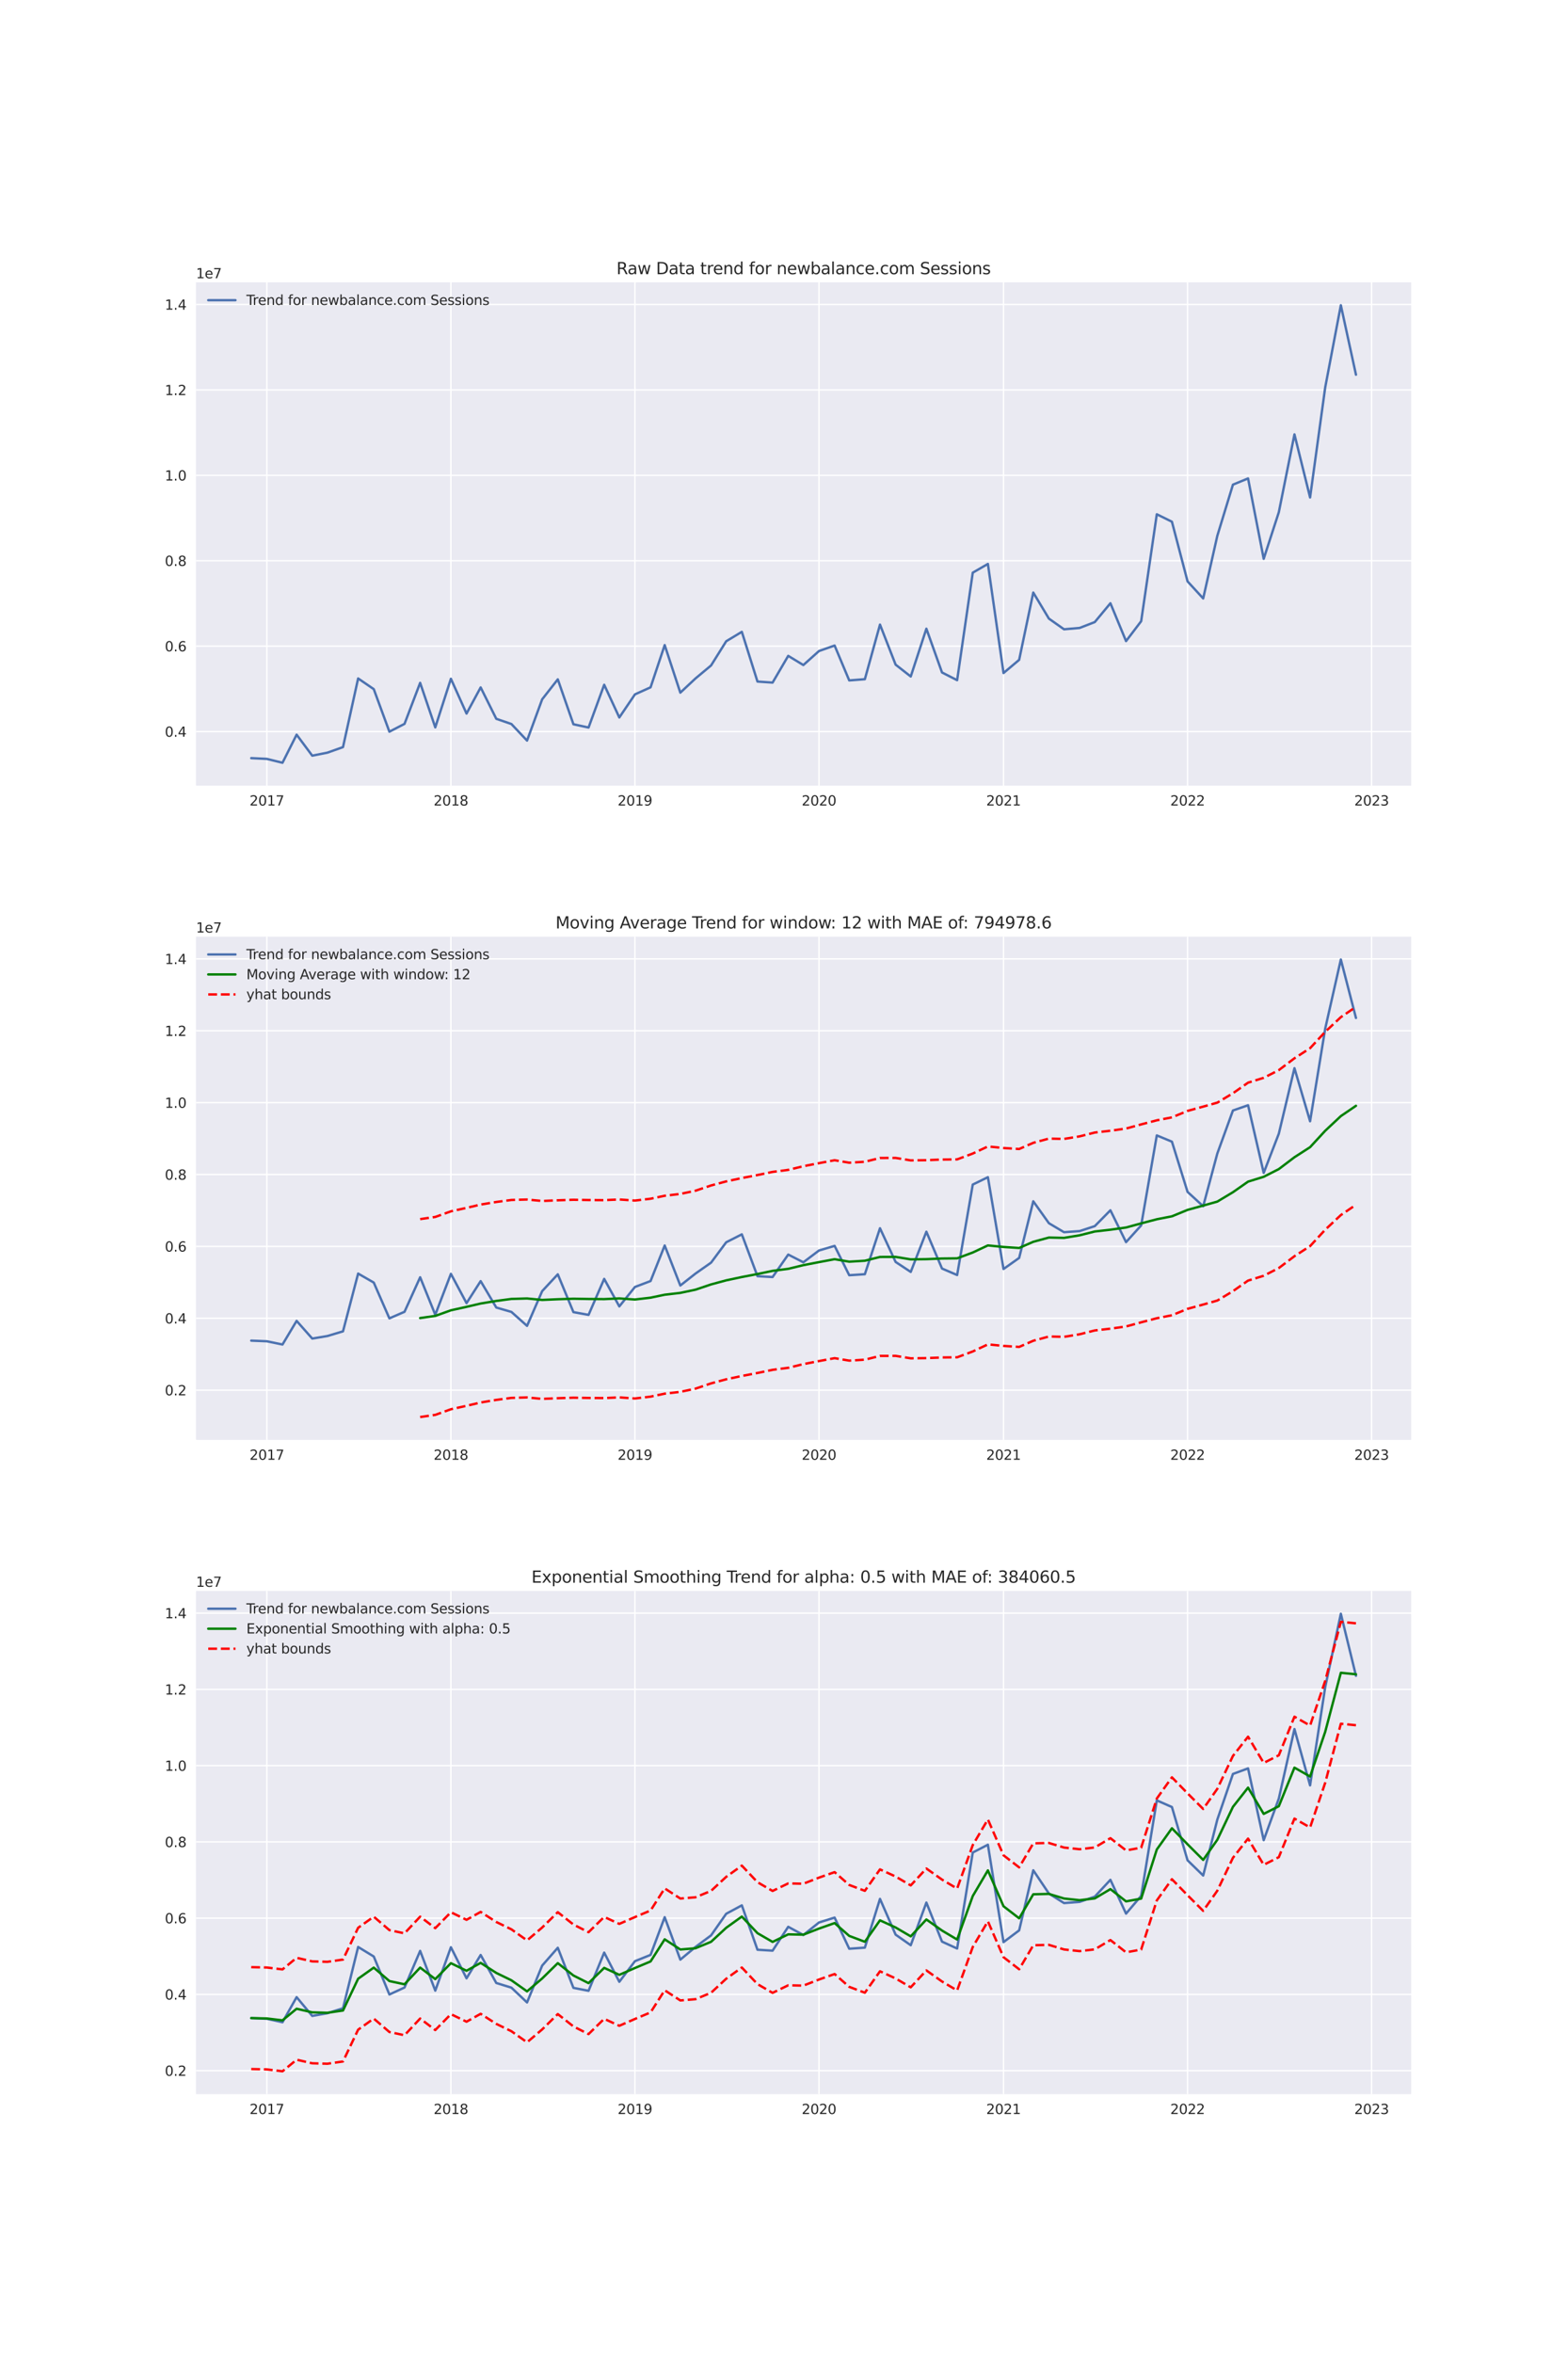 <?xml version="1.0" encoding="utf-8" standalone="no"?>
<!DOCTYPE svg PUBLIC "-//W3C//DTD SVG 1.1//EN"
  "http://www.w3.org/Graphics/SVG/1.1/DTD/svg11.dtd">
<svg xmlns:xlink="http://www.w3.org/1999/xlink" width="1152pt" height="1728pt" viewBox="0 0 1152 1728" xmlns="http://www.w3.org/2000/svg" version="1.1">
 <defs>
  <style type="text/css">*{stroke-linejoin: round; stroke-linecap: butt}</style>
 </defs>
 <g id="figure_1">
  <g id="patch_1">
   <path d="M 0 1728 
L 1152 1728 
L 1152 0 
L 0 0 
z
" style="fill: #ffffff"/>
  </g>
  <g id="axes_1">
   <g id="patch_2">
    <path d="M 144 576.96 
L 1036.8 576.96 
L 1036.8 207.36 
L 144 207.36 
z
" style="fill: #eaeaf2"/>
   </g>
   <g id="matplotlib.axis_1">
    <g id="xtick_1">
     <g id="line2d_1">
      <path d="M 196.065 576.96 
L 196.065 207.36 
" clip-path="url(#pd726f00ca6)" style="fill: none; stroke: #ffffff; stroke-linecap: round"/>
     </g>
     <g id="line2d_2"/>
     <g id="text_1">
      <!-- 2017 -->
      <g style="fill: #262626" transform="translate(183.34 591.558) scale(0.1 -0.1)">
       <defs>
        <path id="DejaVuSans-32" d="M 1228 531 
L 3431 531 
L 3431 0 
L 469 0 
L 469 531 
Q 828 903 1448 1529 
Q 2069 2156 2228 2338 
Q 2531 2678 2651 2914 
Q 2772 3150 2772 3378 
Q 2772 3750 2511 3984 
Q 2250 4219 1831 4219 
Q 1534 4219 1204 4116 
Q 875 4013 500 3803 
L 500 4441 
Q 881 4594 1212 4672 
Q 1544 4750 1819 4750 
Q 2544 4750 2975 4387 
Q 3406 4025 3406 3419 
Q 3406 3131 3298 2873 
Q 3191 2616 2906 2266 
Q 2828 2175 2409 1742 
Q 1991 1309 1228 531 
z
" transform="scale(0.016)"/>
        <path id="DejaVuSans-30" d="M 2034 4250 
Q 1547 4250 1301 3770 
Q 1056 3291 1056 2328 
Q 1056 1369 1301 889 
Q 1547 409 2034 409 
Q 2525 409 2770 889 
Q 3016 1369 3016 2328 
Q 3016 3291 2770 3770 
Q 2525 4250 2034 4250 
z
M 2034 4750 
Q 2819 4750 3233 4129 
Q 3647 3509 3647 2328 
Q 3647 1150 3233 529 
Q 2819 -91 2034 -91 
Q 1250 -91 836 529 
Q 422 1150 422 2328 
Q 422 3509 836 4129 
Q 1250 4750 2034 4750 
z
" transform="scale(0.016)"/>
        <path id="DejaVuSans-31" d="M 794 531 
L 1825 531 
L 1825 4091 
L 703 3866 
L 703 4441 
L 1819 4666 
L 2450 4666 
L 2450 531 
L 3481 531 
L 3481 0 
L 794 0 
L 794 531 
z
" transform="scale(0.016)"/>
        <path id="DejaVuSans-37" d="M 525 4666 
L 3525 4666 
L 3525 4397 
L 1831 0 
L 1172 0 
L 2766 4134 
L 525 4134 
L 525 4666 
z
" transform="scale(0.016)"/>
       </defs>
       <use xlink:href="#DejaVuSans-32"/>
       <use xlink:href="#DejaVuSans-30" x="63.623"/>
       <use xlink:href="#DejaVuSans-31" x="127.246"/>
       <use xlink:href="#DejaVuSans-37" x="190.869"/>
      </g>
     </g>
    </g>
    <g id="xtick_2">
     <g id="line2d_3">
      <path d="M 331.276 576.96 
L 331.276 207.36 
" clip-path="url(#pd726f00ca6)" style="fill: none; stroke: #ffffff; stroke-linecap: round"/>
     </g>
     <g id="line2d_4"/>
     <g id="text_2">
      <!-- 2018 -->
      <g style="fill: #262626" transform="translate(318.551 591.558) scale(0.1 -0.1)">
       <defs>
        <path id="DejaVuSans-38" d="M 2034 2216 
Q 1584 2216 1326 1975 
Q 1069 1734 1069 1313 
Q 1069 891 1326 650 
Q 1584 409 2034 409 
Q 2484 409 2743 651 
Q 3003 894 3003 1313 
Q 3003 1734 2745 1975 
Q 2488 2216 2034 2216 
z
M 1403 2484 
Q 997 2584 770 2862 
Q 544 3141 544 3541 
Q 544 4100 942 4425 
Q 1341 4750 2034 4750 
Q 2731 4750 3128 4425 
Q 3525 4100 3525 3541 
Q 3525 3141 3298 2862 
Q 3072 2584 2669 2484 
Q 3125 2378 3379 2068 
Q 3634 1759 3634 1313 
Q 3634 634 3220 271 
Q 2806 -91 2034 -91 
Q 1263 -91 848 271 
Q 434 634 434 1313 
Q 434 1759 690 2068 
Q 947 2378 1403 2484 
z
M 1172 3481 
Q 1172 3119 1398 2916 
Q 1625 2713 2034 2713 
Q 2441 2713 2670 2916 
Q 2900 3119 2900 3481 
Q 2900 3844 2670 4047 
Q 2441 4250 2034 4250 
Q 1625 4250 1398 4047 
Q 1172 3844 1172 3481 
z
" transform="scale(0.016)"/>
       </defs>
       <use xlink:href="#DejaVuSans-32"/>
       <use xlink:href="#DejaVuSans-30" x="63.623"/>
       <use xlink:href="#DejaVuSans-31" x="127.246"/>
       <use xlink:href="#DejaVuSans-38" x="190.869"/>
      </g>
     </g>
    </g>
    <g id="xtick_3">
     <g id="line2d_5">
      <path d="M 466.487 576.96 
L 466.487 207.36 
" clip-path="url(#pd726f00ca6)" style="fill: none; stroke: #ffffff; stroke-linecap: round"/>
     </g>
     <g id="line2d_6"/>
     <g id="text_3">
      <!-- 2019 -->
      <g style="fill: #262626" transform="translate(453.762 591.558) scale(0.1 -0.1)">
       <defs>
        <path id="DejaVuSans-39" d="M 703 97 
L 703 672 
Q 941 559 1184 500 
Q 1428 441 1663 441 
Q 2288 441 2617 861 
Q 2947 1281 2994 2138 
Q 2813 1869 2534 1725 
Q 2256 1581 1919 1581 
Q 1219 1581 811 2004 
Q 403 2428 403 3163 
Q 403 3881 828 4315 
Q 1253 4750 1959 4750 
Q 2769 4750 3195 4129 
Q 3622 3509 3622 2328 
Q 3622 1225 3098 567 
Q 2575 -91 1691 -91 
Q 1453 -91 1209 -44 
Q 966 3 703 97 
z
M 1959 2075 
Q 2384 2075 2632 2365 
Q 2881 2656 2881 3163 
Q 2881 3666 2632 3958 
Q 2384 4250 1959 4250 
Q 1534 4250 1286 3958 
Q 1038 3666 1038 3163 
Q 1038 2656 1286 2365 
Q 1534 2075 1959 2075 
z
" transform="scale(0.016)"/>
       </defs>
       <use xlink:href="#DejaVuSans-32"/>
       <use xlink:href="#DejaVuSans-30" x="63.623"/>
       <use xlink:href="#DejaVuSans-31" x="127.246"/>
       <use xlink:href="#DejaVuSans-39" x="190.869"/>
      </g>
     </g>
    </g>
    <g id="xtick_4">
     <g id="line2d_7">
      <path d="M 601.698 576.96 
L 601.698 207.36 
" clip-path="url(#pd726f00ca6)" style="fill: none; stroke: #ffffff; stroke-linecap: round"/>
     </g>
     <g id="line2d_8"/>
     <g id="text_4">
      <!-- 2020 -->
      <g style="fill: #262626" transform="translate(588.973 591.558) scale(0.1 -0.1)">
       <use xlink:href="#DejaVuSans-32"/>
       <use xlink:href="#DejaVuSans-30" x="63.623"/>
       <use xlink:href="#DejaVuSans-32" x="127.246"/>
       <use xlink:href="#DejaVuSans-30" x="190.869"/>
      </g>
     </g>
    </g>
    <g id="xtick_5">
     <g id="line2d_9">
      <path d="M 737.28 576.96 
L 737.28 207.36 
" clip-path="url(#pd726f00ca6)" style="fill: none; stroke: #ffffff; stroke-linecap: round"/>
     </g>
     <g id="line2d_10"/>
     <g id="text_5">
      <!-- 2021 -->
      <g style="fill: #262626" transform="translate(724.555 591.558) scale(0.1 -0.1)">
       <use xlink:href="#DejaVuSans-32"/>
       <use xlink:href="#DejaVuSans-30" x="63.623"/>
       <use xlink:href="#DejaVuSans-32" x="127.246"/>
       <use xlink:href="#DejaVuSans-31" x="190.869"/>
      </g>
     </g>
    </g>
    <g id="xtick_6">
     <g id="line2d_11">
      <path d="M 872.491 576.96 
L 872.491 207.36 
" clip-path="url(#pd726f00ca6)" style="fill: none; stroke: #ffffff; stroke-linecap: round"/>
     </g>
     <g id="line2d_12"/>
     <g id="text_6">
      <!-- 2022 -->
      <g style="fill: #262626" transform="translate(859.766 591.558) scale(0.1 -0.1)">
       <use xlink:href="#DejaVuSans-32"/>
       <use xlink:href="#DejaVuSans-30" x="63.623"/>
       <use xlink:href="#DejaVuSans-32" x="127.246"/>
       <use xlink:href="#DejaVuSans-32" x="190.869"/>
      </g>
     </g>
    </g>
    <g id="xtick_7">
     <g id="line2d_13">
      <path d="M 1007.702 576.96 
L 1007.702 207.36 
" clip-path="url(#pd726f00ca6)" style="fill: none; stroke: #ffffff; stroke-linecap: round"/>
     </g>
     <g id="line2d_14"/>
     <g id="text_7">
      <!-- 2023 -->
      <g style="fill: #262626" transform="translate(994.977 591.558) scale(0.1 -0.1)">
       <defs>
        <path id="DejaVuSans-33" d="M 2597 2516 
Q 3050 2419 3304 2112 
Q 3559 1806 3559 1356 
Q 3559 666 3084 287 
Q 2609 -91 1734 -91 
Q 1441 -91 1130 -33 
Q 819 25 488 141 
L 488 750 
Q 750 597 1062 519 
Q 1375 441 1716 441 
Q 2309 441 2620 675 
Q 2931 909 2931 1356 
Q 2931 1769 2642 2001 
Q 2353 2234 1838 2234 
L 1294 2234 
L 1294 2753 
L 1863 2753 
Q 2328 2753 2575 2939 
Q 2822 3125 2822 3475 
Q 2822 3834 2567 4026 
Q 2313 4219 1838 4219 
Q 1578 4219 1281 4162 
Q 984 4106 628 3988 
L 628 4550 
Q 988 4650 1302 4700 
Q 1616 4750 1894 4750 
Q 2613 4750 3031 4423 
Q 3450 4097 3450 3541 
Q 3450 3153 3228 2886 
Q 3006 2619 2597 2516 
z
" transform="scale(0.016)"/>
       </defs>
       <use xlink:href="#DejaVuSans-32"/>
       <use xlink:href="#DejaVuSans-30" x="63.623"/>
       <use xlink:href="#DejaVuSans-32" x="127.246"/>
       <use xlink:href="#DejaVuSans-33" x="190.869"/>
      </g>
     </g>
    </g>
   </g>
   <g id="matplotlib.axis_2">
    <g id="ytick_1">
     <g id="line2d_15">
      <path d="M 144 537.256 
L 1036.8 537.256 
" clip-path="url(#pd726f00ca6)" style="fill: none; stroke: #ffffff; stroke-linecap: round"/>
     </g>
     <g id="line2d_16"/>
     <g id="text_8">
      <!-- 0.4 -->
      <g style="fill: #262626" transform="translate(121.097 541.055) scale(0.1 -0.1)">
       <defs>
        <path id="DejaVuSans-2e" d="M 684 794 
L 1344 794 
L 1344 0 
L 684 0 
L 684 794 
z
" transform="scale(0.016)"/>
        <path id="DejaVuSans-34" d="M 2419 4116 
L 825 1625 
L 2419 1625 
L 2419 4116 
z
M 2253 4666 
L 3047 4666 
L 3047 1625 
L 3713 1625 
L 3713 1100 
L 3047 1100 
L 3047 0 
L 2419 0 
L 2419 1100 
L 313 1100 
L 313 1709 
L 2253 4666 
z
" transform="scale(0.016)"/>
       </defs>
       <use xlink:href="#DejaVuSans-30"/>
       <use xlink:href="#DejaVuSans-2e" x="63.623"/>
       <use xlink:href="#DejaVuSans-34" x="95.41"/>
      </g>
     </g>
    </g>
    <g id="ytick_2">
     <g id="line2d_17">
      <path d="M 144 474.528 
L 1036.8 474.528 
" clip-path="url(#pd726f00ca6)" style="fill: none; stroke: #ffffff; stroke-linecap: round"/>
     </g>
     <g id="line2d_18"/>
     <g id="text_9">
      <!-- 0.6 -->
      <g style="fill: #262626" transform="translate(121.097 478.327) scale(0.1 -0.1)">
       <defs>
        <path id="DejaVuSans-36" d="M 2113 2584 
Q 1688 2584 1439 2293 
Q 1191 2003 1191 1497 
Q 1191 994 1439 701 
Q 1688 409 2113 409 
Q 2538 409 2786 701 
Q 3034 994 3034 1497 
Q 3034 2003 2786 2293 
Q 2538 2584 2113 2584 
z
M 3366 4563 
L 3366 3988 
Q 3128 4100 2886 4159 
Q 2644 4219 2406 4219 
Q 1781 4219 1451 3797 
Q 1122 3375 1075 2522 
Q 1259 2794 1537 2939 
Q 1816 3084 2150 3084 
Q 2853 3084 3261 2657 
Q 3669 2231 3669 1497 
Q 3669 778 3244 343 
Q 2819 -91 2113 -91 
Q 1303 -91 875 529 
Q 447 1150 447 2328 
Q 447 3434 972 4092 
Q 1497 4750 2381 4750 
Q 2619 4750 2861 4703 
Q 3103 4656 3366 4563 
z
" transform="scale(0.016)"/>
       </defs>
       <use xlink:href="#DejaVuSans-30"/>
       <use xlink:href="#DejaVuSans-2e" x="63.623"/>
       <use xlink:href="#DejaVuSans-36" x="95.41"/>
      </g>
     </g>
    </g>
    <g id="ytick_3">
     <g id="line2d_19">
      <path d="M 144 411.8 
L 1036.8 411.8 
" clip-path="url(#pd726f00ca6)" style="fill: none; stroke: #ffffff; stroke-linecap: round"/>
     </g>
     <g id="line2d_20"/>
     <g id="text_10">
      <!-- 0.8 -->
      <g style="fill: #262626" transform="translate(121.097 415.599) scale(0.1 -0.1)">
       <use xlink:href="#DejaVuSans-30"/>
       <use xlink:href="#DejaVuSans-2e" x="63.623"/>
       <use xlink:href="#DejaVuSans-38" x="95.41"/>
      </g>
     </g>
    </g>
    <g id="ytick_4">
     <g id="line2d_21">
      <path d="M 144 349.072 
L 1036.8 349.072 
" clip-path="url(#pd726f00ca6)" style="fill: none; stroke: #ffffff; stroke-linecap: round"/>
     </g>
     <g id="line2d_22"/>
     <g id="text_11">
      <!-- 1.0 -->
      <g style="fill: #262626" transform="translate(121.097 352.871) scale(0.1 -0.1)">
       <use xlink:href="#DejaVuSans-31"/>
       <use xlink:href="#DejaVuSans-2e" x="63.623"/>
       <use xlink:href="#DejaVuSans-30" x="95.41"/>
      </g>
     </g>
    </g>
    <g id="ytick_5">
     <g id="line2d_23">
      <path d="M 144 286.344 
L 1036.8 286.344 
" clip-path="url(#pd726f00ca6)" style="fill: none; stroke: #ffffff; stroke-linecap: round"/>
     </g>
     <g id="line2d_24"/>
     <g id="text_12">
      <!-- 1.2 -->
      <g style="fill: #262626" transform="translate(121.097 290.144) scale(0.1 -0.1)">
       <use xlink:href="#DejaVuSans-31"/>
       <use xlink:href="#DejaVuSans-2e" x="63.623"/>
       <use xlink:href="#DejaVuSans-32" x="95.41"/>
      </g>
     </g>
    </g>
    <g id="ytick_6">
     <g id="line2d_25">
      <path d="M 144 223.616 
L 1036.8 223.616 
" clip-path="url(#pd726f00ca6)" style="fill: none; stroke: #ffffff; stroke-linecap: round"/>
     </g>
     <g id="line2d_26"/>
     <g id="text_13">
      <!-- 1.4 -->
      <g style="fill: #262626" transform="translate(121.097 227.416) scale(0.1 -0.1)">
       <use xlink:href="#DejaVuSans-31"/>
       <use xlink:href="#DejaVuSans-2e" x="63.623"/>
       <use xlink:href="#DejaVuSans-34" x="95.41"/>
      </g>
     </g>
    </g>
    <g id="text_14">
     <!-- 1e7 -->
     <g style="fill: #262626" transform="translate(144 204.36) scale(0.1 -0.1)">
      <defs>
       <path id="DejaVuSans-65" d="M 3597 1894 
L 3597 1613 
L 953 1613 
Q 991 1019 1311 708 
Q 1631 397 2203 397 
Q 2534 397 2845 478 
Q 3156 559 3463 722 
L 3463 178 
Q 3153 47 2828 -22 
Q 2503 -91 2169 -91 
Q 1331 -91 842 396 
Q 353 884 353 1716 
Q 353 2575 817 3079 
Q 1281 3584 2069 3584 
Q 2775 3584 3186 3129 
Q 3597 2675 3597 1894 
z
M 3022 2063 
Q 3016 2534 2758 2815 
Q 2500 3097 2075 3097 
Q 1594 3097 1305 2825 
Q 1016 2553 972 2059 
L 3022 2063 
z
" transform="scale(0.016)"/>
      </defs>
      <use xlink:href="#DejaVuSans-31"/>
      <use xlink:href="#DejaVuSans-65" x="63.623"/>
      <use xlink:href="#DejaVuSans-37" x="125.146"/>
     </g>
    </g>
   </g>
   <g id="line2d_27">
    <path d="M 184.582 556.764 
L 196.065 557.323 
L 207.549 560.16 
L 217.922 539.534 
L 229.405 554.962 
L 240.518 552.747 
L 252.002 548.667 
L 263.115 498.24 
L 274.599 506.089 
L 286.083 537.339 
L 297.196 531.602 
L 308.68 501.471 
L 319.793 534.17 
L 331.276 498.468 
L 342.76 524.044 
L 353.133 504.826 
L 364.616 527.875 
L 375.729 531.706 
L 387.213 543.883 
L 398.326 513.565 
L 409.81 498.903 
L 421.294 531.892 
L 432.407 534.294 
L 443.891 502.879 
L 455.004 526.902 
L 466.487 509.941 
L 477.971 504.764 
L 488.343 473.741 
L 499.827 508.678 
L 510.94 498.281 
L 522.424 488.693 
L 533.537 470.925 
L 545.021 464.008 
L 556.505 500.518 
L 567.618 501.284 
L 579.102 481.652 
L 590.215 488.403 
L 601.698 478.111 
L 613.182 474.073 
L 623.925 499.69 
L 635.409 498.8 
L 646.522 458.686 
L 658.005 488.114 
L 669.119 496.812 
L 680.602 461.71 
L 692.086 493.85 
L 703.199 499.524 
L 714.683 420.56 
L 725.796 414.141 
L 737.28 494.265 
L 748.764 484.593 
L 759.136 435.16 
L 770.62 454.296 
L 781.733 462.144 
L 793.216 461.15 
L 804.33 456.843 
L 815.813 443.009 
L 827.297 470.821 
L 838.41 456.201 
L 849.894 377.672 
L 861.007 383.14 
L 872.491 426.98 
L 883.975 439.489 
L 894.347 393.515 
L 905.831 355.928 
L 916.944 351.351 
L 928.427 410.393 
L 939.541 376.161 
L 951.024 319.004 
L 962.508 365.33 
L 973.621 284.482 
L 985.105 224.16 
L 996.218 275.179 
" clip-path="url(#pd726f00ca6)" style="fill: none; stroke: #4c72b0; stroke-width: 1.75; stroke-linecap: round"/>
   </g>
   <g id="patch_3">
    <path d="M 144 576.96 
L 144 207.36 
" style="fill: none"/>
   </g>
   <g id="patch_4">
    <path d="M 1036.8 576.96 
L 1036.8 207.36 
" style="fill: none"/>
   </g>
   <g id="patch_5">
    <path d="M 144 576.96 
L 1036.8 576.96 
" style="fill: none"/>
   </g>
   <g id="patch_6">
    <path d="M 144 207.36 
L 1036.8 207.36 
" style="fill: none"/>
   </g>
   <g id="text_15">
    <!-- Raw Data trend for newbalance.com Sessions -->
    <g style="fill: #262626" transform="translate(452.92 201.36) scale(0.12 -0.12)">
     <defs>
      <path id="DejaVuSans-52" d="M 2841 2188 
Q 3044 2119 3236 1894 
Q 3428 1669 3622 1275 
L 4263 0 
L 3584 0 
L 2988 1197 
Q 2756 1666 2539 1819 
Q 2322 1972 1947 1972 
L 1259 1972 
L 1259 0 
L 628 0 
L 628 4666 
L 2053 4666 
Q 2853 4666 3247 4331 
Q 3641 3997 3641 3322 
Q 3641 2881 3436 2590 
Q 3231 2300 2841 2188 
z
M 1259 4147 
L 1259 2491 
L 2053 2491 
Q 2509 2491 2742 2702 
Q 2975 2913 2975 3322 
Q 2975 3731 2742 3939 
Q 2509 4147 2053 4147 
L 1259 4147 
z
" transform="scale(0.016)"/>
      <path id="DejaVuSans-61" d="M 2194 1759 
Q 1497 1759 1228 1600 
Q 959 1441 959 1056 
Q 959 750 1161 570 
Q 1363 391 1709 391 
Q 2188 391 2477 730 
Q 2766 1069 2766 1631 
L 2766 1759 
L 2194 1759 
z
M 3341 1997 
L 3341 0 
L 2766 0 
L 2766 531 
Q 2569 213 2275 61 
Q 1981 -91 1556 -91 
Q 1019 -91 701 211 
Q 384 513 384 1019 
Q 384 1609 779 1909 
Q 1175 2209 1959 2209 
L 2766 2209 
L 2766 2266 
Q 2766 2663 2505 2880 
Q 2244 3097 1772 3097 
Q 1472 3097 1187 3025 
Q 903 2953 641 2809 
L 641 3341 
Q 956 3463 1253 3523 
Q 1550 3584 1831 3584 
Q 2591 3584 2966 3190 
Q 3341 2797 3341 1997 
z
" transform="scale(0.016)"/>
      <path id="DejaVuSans-77" d="M 269 3500 
L 844 3500 
L 1563 769 
L 2278 3500 
L 2956 3500 
L 3675 769 
L 4391 3500 
L 4966 3500 
L 4050 0 
L 3372 0 
L 2619 2869 
L 1863 0 
L 1184 0 
L 269 3500 
z
" transform="scale(0.016)"/>
      <path id="DejaVuSans-20" transform="scale(0.016)"/>
      <path id="DejaVuSans-44" d="M 1259 4147 
L 1259 519 
L 2022 519 
Q 2988 519 3436 956 
Q 3884 1394 3884 2338 
Q 3884 3275 3436 3711 
Q 2988 4147 2022 4147 
L 1259 4147 
z
M 628 4666 
L 1925 4666 
Q 3281 4666 3915 4102 
Q 4550 3538 4550 2338 
Q 4550 1131 3912 565 
Q 3275 0 1925 0 
L 628 0 
L 628 4666 
z
" transform="scale(0.016)"/>
      <path id="DejaVuSans-74" d="M 1172 4494 
L 1172 3500 
L 2356 3500 
L 2356 3053 
L 1172 3053 
L 1172 1153 
Q 1172 725 1289 603 
Q 1406 481 1766 481 
L 2356 481 
L 2356 0 
L 1766 0 
Q 1100 0 847 248 
Q 594 497 594 1153 
L 594 3053 
L 172 3053 
L 172 3500 
L 594 3500 
L 594 4494 
L 1172 4494 
z
" transform="scale(0.016)"/>
      <path id="DejaVuSans-72" d="M 2631 2963 
Q 2534 3019 2420 3045 
Q 2306 3072 2169 3072 
Q 1681 3072 1420 2755 
Q 1159 2438 1159 1844 
L 1159 0 
L 581 0 
L 581 3500 
L 1159 3500 
L 1159 2956 
Q 1341 3275 1631 3429 
Q 1922 3584 2338 3584 
Q 2397 3584 2469 3576 
Q 2541 3569 2628 3553 
L 2631 2963 
z
" transform="scale(0.016)"/>
      <path id="DejaVuSans-6e" d="M 3513 2113 
L 3513 0 
L 2938 0 
L 2938 2094 
Q 2938 2591 2744 2837 
Q 2550 3084 2163 3084 
Q 1697 3084 1428 2787 
Q 1159 2491 1159 1978 
L 1159 0 
L 581 0 
L 581 3500 
L 1159 3500 
L 1159 2956 
Q 1366 3272 1645 3428 
Q 1925 3584 2291 3584 
Q 2894 3584 3203 3211 
Q 3513 2838 3513 2113 
z
" transform="scale(0.016)"/>
      <path id="DejaVuSans-64" d="M 2906 2969 
L 2906 4863 
L 3481 4863 
L 3481 0 
L 2906 0 
L 2906 525 
Q 2725 213 2448 61 
Q 2172 -91 1784 -91 
Q 1150 -91 751 415 
Q 353 922 353 1747 
Q 353 2572 751 3078 
Q 1150 3584 1784 3584 
Q 2172 3584 2448 3432 
Q 2725 3281 2906 2969 
z
M 947 1747 
Q 947 1113 1208 752 
Q 1469 391 1925 391 
Q 2381 391 2643 752 
Q 2906 1113 2906 1747 
Q 2906 2381 2643 2742 
Q 2381 3103 1925 3103 
Q 1469 3103 1208 2742 
Q 947 2381 947 1747 
z
" transform="scale(0.016)"/>
      <path id="DejaVuSans-66" d="M 2375 4863 
L 2375 4384 
L 1825 4384 
Q 1516 4384 1395 4259 
Q 1275 4134 1275 3809 
L 1275 3500 
L 2222 3500 
L 2222 3053 
L 1275 3053 
L 1275 0 
L 697 0 
L 697 3053 
L 147 3053 
L 147 3500 
L 697 3500 
L 697 3744 
Q 697 4328 969 4595 
Q 1241 4863 1831 4863 
L 2375 4863 
z
" transform="scale(0.016)"/>
      <path id="DejaVuSans-6f" d="M 1959 3097 
Q 1497 3097 1228 2736 
Q 959 2375 959 1747 
Q 959 1119 1226 758 
Q 1494 397 1959 397 
Q 2419 397 2687 759 
Q 2956 1122 2956 1747 
Q 2956 2369 2687 2733 
Q 2419 3097 1959 3097 
z
M 1959 3584 
Q 2709 3584 3137 3096 
Q 3566 2609 3566 1747 
Q 3566 888 3137 398 
Q 2709 -91 1959 -91 
Q 1206 -91 779 398 
Q 353 888 353 1747 
Q 353 2609 779 3096 
Q 1206 3584 1959 3584 
z
" transform="scale(0.016)"/>
      <path id="DejaVuSans-62" d="M 3116 1747 
Q 3116 2381 2855 2742 
Q 2594 3103 2138 3103 
Q 1681 3103 1420 2742 
Q 1159 2381 1159 1747 
Q 1159 1113 1420 752 
Q 1681 391 2138 391 
Q 2594 391 2855 752 
Q 3116 1113 3116 1747 
z
M 1159 2969 
Q 1341 3281 1617 3432 
Q 1894 3584 2278 3584 
Q 2916 3584 3314 3078 
Q 3713 2572 3713 1747 
Q 3713 922 3314 415 
Q 2916 -91 2278 -91 
Q 1894 -91 1617 61 
Q 1341 213 1159 525 
L 1159 0 
L 581 0 
L 581 4863 
L 1159 4863 
L 1159 2969 
z
" transform="scale(0.016)"/>
      <path id="DejaVuSans-6c" d="M 603 4863 
L 1178 4863 
L 1178 0 
L 603 0 
L 603 4863 
z
" transform="scale(0.016)"/>
      <path id="DejaVuSans-63" d="M 3122 3366 
L 3122 2828 
Q 2878 2963 2633 3030 
Q 2388 3097 2138 3097 
Q 1578 3097 1268 2742 
Q 959 2388 959 1747 
Q 959 1106 1268 751 
Q 1578 397 2138 397 
Q 2388 397 2633 464 
Q 2878 531 3122 666 
L 3122 134 
Q 2881 22 2623 -34 
Q 2366 -91 2075 -91 
Q 1284 -91 818 406 
Q 353 903 353 1747 
Q 353 2603 823 3093 
Q 1294 3584 2113 3584 
Q 2378 3584 2631 3529 
Q 2884 3475 3122 3366 
z
" transform="scale(0.016)"/>
      <path id="DejaVuSans-6d" d="M 3328 2828 
Q 3544 3216 3844 3400 
Q 4144 3584 4550 3584 
Q 5097 3584 5394 3201 
Q 5691 2819 5691 2113 
L 5691 0 
L 5113 0 
L 5113 2094 
Q 5113 2597 4934 2840 
Q 4756 3084 4391 3084 
Q 3944 3084 3684 2787 
Q 3425 2491 3425 1978 
L 3425 0 
L 2847 0 
L 2847 2094 
Q 2847 2600 2669 2842 
Q 2491 3084 2119 3084 
Q 1678 3084 1418 2786 
Q 1159 2488 1159 1978 
L 1159 0 
L 581 0 
L 581 3500 
L 1159 3500 
L 1159 2956 
Q 1356 3278 1631 3431 
Q 1906 3584 2284 3584 
Q 2666 3584 2933 3390 
Q 3200 3197 3328 2828 
z
" transform="scale(0.016)"/>
      <path id="DejaVuSans-53" d="M 3425 4513 
L 3425 3897 
Q 3066 4069 2747 4153 
Q 2428 4238 2131 4238 
Q 1616 4238 1336 4038 
Q 1056 3838 1056 3469 
Q 1056 3159 1242 3001 
Q 1428 2844 1947 2747 
L 2328 2669 
Q 3034 2534 3370 2195 
Q 3706 1856 3706 1288 
Q 3706 609 3251 259 
Q 2797 -91 1919 -91 
Q 1588 -91 1214 -16 
Q 841 59 441 206 
L 441 856 
Q 825 641 1194 531 
Q 1563 422 1919 422 
Q 2459 422 2753 634 
Q 3047 847 3047 1241 
Q 3047 1584 2836 1778 
Q 2625 1972 2144 2069 
L 1759 2144 
Q 1053 2284 737 2584 
Q 422 2884 422 3419 
Q 422 4038 858 4394 
Q 1294 4750 2059 4750 
Q 2388 4750 2728 4690 
Q 3069 4631 3425 4513 
z
" transform="scale(0.016)"/>
      <path id="DejaVuSans-73" d="M 2834 3397 
L 2834 2853 
Q 2591 2978 2328 3040 
Q 2066 3103 1784 3103 
Q 1356 3103 1142 2972 
Q 928 2841 928 2578 
Q 928 2378 1081 2264 
Q 1234 2150 1697 2047 
L 1894 2003 
Q 2506 1872 2764 1633 
Q 3022 1394 3022 966 
Q 3022 478 2636 193 
Q 2250 -91 1575 -91 
Q 1294 -91 989 -36 
Q 684 19 347 128 
L 347 722 
Q 666 556 975 473 
Q 1284 391 1588 391 
Q 1994 391 2212 530 
Q 2431 669 2431 922 
Q 2431 1156 2273 1281 
Q 2116 1406 1581 1522 
L 1381 1569 
Q 847 1681 609 1914 
Q 372 2147 372 2553 
Q 372 3047 722 3315 
Q 1072 3584 1716 3584 
Q 2034 3584 2315 3537 
Q 2597 3491 2834 3397 
z
" transform="scale(0.016)"/>
      <path id="DejaVuSans-69" d="M 603 3500 
L 1178 3500 
L 1178 0 
L 603 0 
L 603 3500 
z
M 603 4863 
L 1178 4863 
L 1178 4134 
L 603 4134 
L 603 4863 
z
" transform="scale(0.016)"/>
     </defs>
     <use xlink:href="#DejaVuSans-52"/>
     <use xlink:href="#DejaVuSans-61" x="67.232"/>
     <use xlink:href="#DejaVuSans-77" x="128.512"/>
     <use xlink:href="#DejaVuSans-20" x="210.299"/>
     <use xlink:href="#DejaVuSans-44" x="242.086"/>
     <use xlink:href="#DejaVuSans-61" x="319.088"/>
     <use xlink:href="#DejaVuSans-74" x="380.367"/>
     <use xlink:href="#DejaVuSans-61" x="419.576"/>
     <use xlink:href="#DejaVuSans-20" x="480.855"/>
     <use xlink:href="#DejaVuSans-74" x="512.643"/>
     <use xlink:href="#DejaVuSans-72" x="551.852"/>
     <use xlink:href="#DejaVuSans-65" x="590.715"/>
     <use xlink:href="#DejaVuSans-6e" x="652.238"/>
     <use xlink:href="#DejaVuSans-64" x="715.617"/>
     <use xlink:href="#DejaVuSans-20" x="779.094"/>
     <use xlink:href="#DejaVuSans-66" x="810.881"/>
     <use xlink:href="#DejaVuSans-6f" x="846.086"/>
     <use xlink:href="#DejaVuSans-72" x="907.268"/>
     <use xlink:href="#DejaVuSans-20" x="948.381"/>
     <use xlink:href="#DejaVuSans-6e" x="980.168"/>
     <use xlink:href="#DejaVuSans-65" x="1043.547"/>
     <use xlink:href="#DejaVuSans-77" x="1105.07"/>
     <use xlink:href="#DejaVuSans-62" x="1186.857"/>
     <use xlink:href="#DejaVuSans-61" x="1250.334"/>
     <use xlink:href="#DejaVuSans-6c" x="1311.613"/>
     <use xlink:href="#DejaVuSans-61" x="1339.396"/>
     <use xlink:href="#DejaVuSans-6e" x="1400.676"/>
     <use xlink:href="#DejaVuSans-63" x="1464.055"/>
     <use xlink:href="#DejaVuSans-65" x="1519.035"/>
     <use xlink:href="#DejaVuSans-2e" x="1580.559"/>
     <use xlink:href="#DejaVuSans-63" x="1612.346"/>
     <use xlink:href="#DejaVuSans-6f" x="1667.326"/>
     <use xlink:href="#DejaVuSans-6d" x="1728.508"/>
     <use xlink:href="#DejaVuSans-20" x="1825.92"/>
     <use xlink:href="#DejaVuSans-53" x="1857.707"/>
     <use xlink:href="#DejaVuSans-65" x="1921.184"/>
     <use xlink:href="#DejaVuSans-73" x="1982.707"/>
     <use xlink:href="#DejaVuSans-73" x="2034.807"/>
     <use xlink:href="#DejaVuSans-69" x="2086.906"/>
     <use xlink:href="#DejaVuSans-6f" x="2114.689"/>
     <use xlink:href="#DejaVuSans-6e" x="2175.871"/>
     <use xlink:href="#DejaVuSans-73" x="2239.25"/>
    </g>
   </g>
   <g id="legend_1">
    <g id="line2d_28">
     <path d="M 153 220.458 
L 163 220.458 
L 173 220.458 
" style="fill: none; stroke: #4c72b0; stroke-width: 1.75; stroke-linecap: round"/>
    </g>
    <g id="text_16">
     <!-- Trend for newbalance.com Sessions -->
     <g style="fill: #262626" transform="translate(181 223.958) scale(0.1 -0.1)">
      <defs>
       <path id="DejaVuSans-54" d="M -19 4666 
L 3928 4666 
L 3928 4134 
L 2272 4134 
L 2272 0 
L 1638 0 
L 1638 4134 
L -19 4134 
L -19 4666 
z
" transform="scale(0.016)"/>
      </defs>
      <use xlink:href="#DejaVuSans-54"/>
      <use xlink:href="#DejaVuSans-72" x="46.334"/>
      <use xlink:href="#DejaVuSans-65" x="85.197"/>
      <use xlink:href="#DejaVuSans-6e" x="146.721"/>
      <use xlink:href="#DejaVuSans-64" x="210.1"/>
      <use xlink:href="#DejaVuSans-20" x="273.576"/>
      <use xlink:href="#DejaVuSans-66" x="305.363"/>
      <use xlink:href="#DejaVuSans-6f" x="340.568"/>
      <use xlink:href="#DejaVuSans-72" x="401.75"/>
      <use xlink:href="#DejaVuSans-20" x="442.863"/>
      <use xlink:href="#DejaVuSans-6e" x="474.65"/>
      <use xlink:href="#DejaVuSans-65" x="538.029"/>
      <use xlink:href="#DejaVuSans-77" x="599.553"/>
      <use xlink:href="#DejaVuSans-62" x="681.34"/>
      <use xlink:href="#DejaVuSans-61" x="744.816"/>
      <use xlink:href="#DejaVuSans-6c" x="806.096"/>
      <use xlink:href="#DejaVuSans-61" x="833.879"/>
      <use xlink:href="#DejaVuSans-6e" x="895.158"/>
      <use xlink:href="#DejaVuSans-63" x="958.537"/>
      <use xlink:href="#DejaVuSans-65" x="1013.518"/>
      <use xlink:href="#DejaVuSans-2e" x="1075.041"/>
      <use xlink:href="#DejaVuSans-63" x="1106.828"/>
      <use xlink:href="#DejaVuSans-6f" x="1161.809"/>
      <use xlink:href="#DejaVuSans-6d" x="1222.99"/>
      <use xlink:href="#DejaVuSans-20" x="1320.402"/>
      <use xlink:href="#DejaVuSans-53" x="1352.189"/>
      <use xlink:href="#DejaVuSans-65" x="1415.666"/>
      <use xlink:href="#DejaVuSans-73" x="1477.189"/>
      <use xlink:href="#DejaVuSans-73" x="1529.289"/>
      <use xlink:href="#DejaVuSans-69" x="1581.389"/>
      <use xlink:href="#DejaVuSans-6f" x="1609.172"/>
      <use xlink:href="#DejaVuSans-6e" x="1670.354"/>
      <use xlink:href="#DejaVuSans-73" x="1733.732"/>
     </g>
    </g>
   </g>
  </g>
  <g id="axes_2">
   <g id="patch_7">
    <path d="M 144 1057.44 
L 1036.8 1057.44 
L 1036.8 687.84 
L 144 687.84 
z
" style="fill: #eaeaf2"/>
   </g>
   <g id="matplotlib.axis_3">
    <g id="xtick_8">
     <g id="line2d_29">
      <path d="M 196.065 1057.44 
L 196.065 687.84 
" clip-path="url(#ped8c597da5)" style="fill: none; stroke: #ffffff; stroke-linecap: round"/>
     </g>
     <g id="line2d_30"/>
     <g id="text_17">
      <!-- 2017 -->
      <g style="fill: #262626" transform="translate(183.34 1072.038) scale(0.1 -0.1)">
       <use xlink:href="#DejaVuSans-32"/>
       <use xlink:href="#DejaVuSans-30" x="63.623"/>
       <use xlink:href="#DejaVuSans-31" x="127.246"/>
       <use xlink:href="#DejaVuSans-37" x="190.869"/>
      </g>
     </g>
    </g>
    <g id="xtick_9">
     <g id="line2d_31">
      <path d="M 331.276 1057.44 
L 331.276 687.84 
" clip-path="url(#ped8c597da5)" style="fill: none; stroke: #ffffff; stroke-linecap: round"/>
     </g>
     <g id="line2d_32"/>
     <g id="text_18">
      <!-- 2018 -->
      <g style="fill: #262626" transform="translate(318.551 1072.038) scale(0.1 -0.1)">
       <use xlink:href="#DejaVuSans-32"/>
       <use xlink:href="#DejaVuSans-30" x="63.623"/>
       <use xlink:href="#DejaVuSans-31" x="127.246"/>
       <use xlink:href="#DejaVuSans-38" x="190.869"/>
      </g>
     </g>
    </g>
    <g id="xtick_10">
     <g id="line2d_33">
      <path d="M 466.487 1057.44 
L 466.487 687.84 
" clip-path="url(#ped8c597da5)" style="fill: none; stroke: #ffffff; stroke-linecap: round"/>
     </g>
     <g id="line2d_34"/>
     <g id="text_19">
      <!-- 2019 -->
      <g style="fill: #262626" transform="translate(453.762 1072.038) scale(0.1 -0.1)">
       <use xlink:href="#DejaVuSans-32"/>
       <use xlink:href="#DejaVuSans-30" x="63.623"/>
       <use xlink:href="#DejaVuSans-31" x="127.246"/>
       <use xlink:href="#DejaVuSans-39" x="190.869"/>
      </g>
     </g>
    </g>
    <g id="xtick_11">
     <g id="line2d_35">
      <path d="M 601.698 1057.44 
L 601.698 687.84 
" clip-path="url(#ped8c597da5)" style="fill: none; stroke: #ffffff; stroke-linecap: round"/>
     </g>
     <g id="line2d_36"/>
     <g id="text_20">
      <!-- 2020 -->
      <g style="fill: #262626" transform="translate(588.973 1072.038) scale(0.1 -0.1)">
       <use xlink:href="#DejaVuSans-32"/>
       <use xlink:href="#DejaVuSans-30" x="63.623"/>
       <use xlink:href="#DejaVuSans-32" x="127.246"/>
       <use xlink:href="#DejaVuSans-30" x="190.869"/>
      </g>
     </g>
    </g>
    <g id="xtick_12">
     <g id="line2d_37">
      <path d="M 737.28 1057.44 
L 737.28 687.84 
" clip-path="url(#ped8c597da5)" style="fill: none; stroke: #ffffff; stroke-linecap: round"/>
     </g>
     <g id="line2d_38"/>
     <g id="text_21">
      <!-- 2021 -->
      <g style="fill: #262626" transform="translate(724.555 1072.038) scale(0.1 -0.1)">
       <use xlink:href="#DejaVuSans-32"/>
       <use xlink:href="#DejaVuSans-30" x="63.623"/>
       <use xlink:href="#DejaVuSans-32" x="127.246"/>
       <use xlink:href="#DejaVuSans-31" x="190.869"/>
      </g>
     </g>
    </g>
    <g id="xtick_13">
     <g id="line2d_39">
      <path d="M 872.491 1057.44 
L 872.491 687.84 
" clip-path="url(#ped8c597da5)" style="fill: none; stroke: #ffffff; stroke-linecap: round"/>
     </g>
     <g id="line2d_40"/>
     <g id="text_22">
      <!-- 2022 -->
      <g style="fill: #262626" transform="translate(859.766 1072.038) scale(0.1 -0.1)">
       <use xlink:href="#DejaVuSans-32"/>
       <use xlink:href="#DejaVuSans-30" x="63.623"/>
       <use xlink:href="#DejaVuSans-32" x="127.246"/>
       <use xlink:href="#DejaVuSans-32" x="190.869"/>
      </g>
     </g>
    </g>
    <g id="xtick_14">
     <g id="line2d_41">
      <path d="M 1007.702 1057.44 
L 1007.702 687.84 
" clip-path="url(#ped8c597da5)" style="fill: none; stroke: #ffffff; stroke-linecap: round"/>
     </g>
     <g id="line2d_42"/>
     <g id="text_23">
      <!-- 2023 -->
      <g style="fill: #262626" transform="translate(994.977 1072.038) scale(0.1 -0.1)">
       <use xlink:href="#DejaVuSans-32"/>
       <use xlink:href="#DejaVuSans-30" x="63.623"/>
       <use xlink:href="#DejaVuSans-32" x="127.246"/>
       <use xlink:href="#DejaVuSans-33" x="190.869"/>
      </g>
     </g>
    </g>
   </g>
   <g id="matplotlib.axis_4">
    <g id="ytick_7">
     <g id="line2d_43">
      <path d="M 144 1020.905 
L 1036.8 1020.905 
" clip-path="url(#ped8c597da5)" style="fill: none; stroke: #ffffff; stroke-linecap: round"/>
     </g>
     <g id="line2d_44"/>
     <g id="text_24">
      <!-- 0.2 -->
      <g style="fill: #262626" transform="translate(121.097 1024.704) scale(0.1 -0.1)">
       <use xlink:href="#DejaVuSans-30"/>
       <use xlink:href="#DejaVuSans-2e" x="63.623"/>
       <use xlink:href="#DejaVuSans-32" x="95.41"/>
      </g>
     </g>
    </g>
    <g id="ytick_8">
     <g id="line2d_45">
      <path d="M 144 968.118 
L 1036.8 968.118 
" clip-path="url(#ped8c597da5)" style="fill: none; stroke: #ffffff; stroke-linecap: round"/>
     </g>
     <g id="line2d_46"/>
     <g id="text_25">
      <!-- 0.4 -->
      <g style="fill: #262626" transform="translate(121.097 971.917) scale(0.1 -0.1)">
       <use xlink:href="#DejaVuSans-30"/>
       <use xlink:href="#DejaVuSans-2e" x="63.623"/>
       <use xlink:href="#DejaVuSans-34" x="95.41"/>
      </g>
     </g>
    </g>
    <g id="ytick_9">
     <g id="line2d_47">
      <path d="M 144 915.331 
L 1036.8 915.331 
" clip-path="url(#ped8c597da5)" style="fill: none; stroke: #ffffff; stroke-linecap: round"/>
     </g>
     <g id="line2d_48"/>
     <g id="text_26">
      <!-- 0.6 -->
      <g style="fill: #262626" transform="translate(121.097 919.13) scale(0.1 -0.1)">
       <use xlink:href="#DejaVuSans-30"/>
       <use xlink:href="#DejaVuSans-2e" x="63.623"/>
       <use xlink:href="#DejaVuSans-36" x="95.41"/>
      </g>
     </g>
    </g>
    <g id="ytick_10">
     <g id="line2d_49">
      <path d="M 144 862.544 
L 1036.8 862.544 
" clip-path="url(#ped8c597da5)" style="fill: none; stroke: #ffffff; stroke-linecap: round"/>
     </g>
     <g id="line2d_50"/>
     <g id="text_27">
      <!-- 0.8 -->
      <g style="fill: #262626" transform="translate(121.097 866.343) scale(0.1 -0.1)">
       <use xlink:href="#DejaVuSans-30"/>
       <use xlink:href="#DejaVuSans-2e" x="63.623"/>
       <use xlink:href="#DejaVuSans-38" x="95.41"/>
      </g>
     </g>
    </g>
    <g id="ytick_11">
     <g id="line2d_51">
      <path d="M 144 809.757 
L 1036.8 809.757 
" clip-path="url(#ped8c597da5)" style="fill: none; stroke: #ffffff; stroke-linecap: round"/>
     </g>
     <g id="line2d_52"/>
     <g id="text_28">
      <!-- 1.0 -->
      <g style="fill: #262626" transform="translate(121.097 813.556) scale(0.1 -0.1)">
       <use xlink:href="#DejaVuSans-31"/>
       <use xlink:href="#DejaVuSans-2e" x="63.623"/>
       <use xlink:href="#DejaVuSans-30" x="95.41"/>
      </g>
     </g>
    </g>
    <g id="ytick_12">
     <g id="line2d_53">
      <path d="M 144 756.97 
L 1036.8 756.97 
" clip-path="url(#ped8c597da5)" style="fill: none; stroke: #ffffff; stroke-linecap: round"/>
     </g>
     <g id="line2d_54"/>
     <g id="text_29">
      <!-- 1.2 -->
      <g style="fill: #262626" transform="translate(121.097 760.769) scale(0.1 -0.1)">
       <use xlink:href="#DejaVuSans-31"/>
       <use xlink:href="#DejaVuSans-2e" x="63.623"/>
       <use xlink:href="#DejaVuSans-32" x="95.41"/>
      </g>
     </g>
    </g>
    <g id="ytick_13">
     <g id="line2d_55">
      <path d="M 144 704.183 
L 1036.8 704.183 
" clip-path="url(#ped8c597da5)" style="fill: none; stroke: #ffffff; stroke-linecap: round"/>
     </g>
     <g id="line2d_56"/>
     <g id="text_30">
      <!-- 1.4 -->
      <g style="fill: #262626" transform="translate(121.097 707.982) scale(0.1 -0.1)">
       <use xlink:href="#DejaVuSans-31"/>
       <use xlink:href="#DejaVuSans-2e" x="63.623"/>
       <use xlink:href="#DejaVuSans-34" x="95.41"/>
      </g>
     </g>
    </g>
    <g id="text_31">
     <!-- 1e7 -->
     <g style="fill: #262626" transform="translate(144 684.84) scale(0.1 -0.1)">
      <use xlink:href="#DejaVuSans-31"/>
      <use xlink:href="#DejaVuSans-65" x="63.623"/>
      <use xlink:href="#DejaVuSans-37" x="125.146"/>
     </g>
    </g>
   </g>
   <g id="line2d_57">
    <path d="M 184.582 984.534 
L 196.065 985.005 
L 207.549 987.392 
L 217.922 970.035 
L 229.405 983.018 
L 240.518 981.154 
L 252.002 977.72 
L 263.115 935.285 
L 274.599 941.89 
L 286.083 968.187 
L 297.196 963.36 
L 308.68 938.004 
L 319.793 965.521 
L 331.276 935.477 
L 342.76 956.999 
L 353.133 940.827 
L 364.616 960.223 
L 375.729 963.447 
L 387.213 973.694 
L 398.326 948.181 
L 409.81 935.842 
L 421.294 963.604 
L 432.407 965.626 
L 443.891 939.189 
L 455.004 959.404 
L 466.487 945.131 
L 477.971 940.775 
L 488.343 914.669 
L 499.827 944.068 
L 510.94 935.32 
L 522.424 927.251 
L 533.537 912.299 
L 545.021 906.478 
L 556.505 937.202 
L 567.618 937.846 
L 579.102 921.326 
L 590.215 927.007 
L 601.698 918.346 
L 613.182 914.947 
L 623.925 936.505 
L 635.409 935.756 
L 646.522 901.999 
L 658.005 926.763 
L 669.119 934.083 
L 680.602 904.544 
L 692.086 931.591 
L 703.199 936.366 
L 714.683 869.916 
L 725.796 864.513 
L 737.28 931.94 
L 748.764 923.8 
L 759.136 882.202 
L 770.62 898.305 
L 781.733 904.909 
L 793.216 904.073 
L 804.33 900.448 
L 815.813 888.807 
L 827.297 912.211 
L 838.41 899.908 
L 849.894 833.824 
L 861.007 838.425 
L 872.491 875.318 
L 883.975 885.845 
L 894.347 847.156 
L 905.831 815.526 
L 916.944 811.674 
L 928.427 861.359 
L 939.541 832.552 
L 951.024 784.453 
L 962.508 823.438 
L 973.621 755.402 
L 985.105 704.64 
L 996.218 747.573 
" clip-path="url(#ped8c597da5)" style="fill: none; stroke: #4c72b0; stroke-width: 1.75; stroke-linecap: round"/>
   </g>
   <g id="line2d_58">
    <path d="M 308.68 967.965 
L 319.793 966.381 
L 331.276 962.254 
L 342.76 959.721 
L 353.133 957.287 
L 364.616 955.387 
L 375.729 953.912 
L 387.213 953.576 
L 398.326 954.651 
L 409.81 954.147 
L 421.294 953.765 
L 432.407 953.954 
L 443.891 954.053 
L 455.004 953.543 
L 466.487 954.347 
L 477.971 952.995 
L 488.343 950.815 
L 499.827 949.469 
L 510.94 947.125 
L 522.424 943.255 
L 533.537 940.265 
L 545.021 937.818 
L 556.505 935.618 
L 567.618 933.303 
L 579.102 931.814 
L 590.215 929.114 
L 601.698 926.882 
L 613.182 924.73 
L 623.925 926.549 
L 635.409 925.857 
L 646.522 923.08 
L 658.005 923.039 
L 669.119 924.855 
L 680.602 924.694 
L 692.086 924.226 
L 703.199 924.103 
L 714.683 919.819 
L 725.796 914.611 
L 737.28 915.744 
L 748.764 916.481 
L 759.136 911.956 
L 770.62 908.835 
L 781.733 909.078 
L 793.216 907.187 
L 804.33 904.384 
L 815.813 903.072 
L 827.297 901.458 
L 838.41 898.419 
L 849.894 895.412 
L 861.007 893.238 
L 872.491 888.519 
L 883.975 885.356 
L 894.347 882.436 
L 905.831 875.538 
L 916.944 867.768 
L 928.427 864.208 
L 939.541 858.55 
L 951.024 849.854 
L 962.508 842.457 
L 973.621 830.414 
L 985.105 819.649 
L 996.218 812.078 
" clip-path="url(#ped8c597da5)" style="fill: none; stroke: #008000; stroke-width: 1.75; stroke-linecap: round"/>
   </g>
   <g id="line2d_59">
    <path d="M 308.68 895.291 
L 319.793 893.706 
L 331.276 889.579 
L 342.76 887.046 
L 353.133 884.612 
L 364.616 882.713 
L 375.729 881.237 
L 387.213 880.901 
L 398.326 881.976 
L 409.81 881.472 
L 421.294 881.09 
L 432.407 881.279 
L 443.891 881.378 
L 455.004 880.868 
L 466.487 881.673 
L 477.971 880.321 
L 488.343 878.141 
L 499.827 876.795 
L 510.94 874.451 
L 522.424 870.58 
L 533.537 867.59 
L 545.021 865.143 
L 556.505 862.943 
L 567.618 860.628 
L 579.102 859.139 
L 590.215 856.439 
L 601.698 854.207 
L 613.182 852.055 
L 623.925 853.875 
L 635.409 853.182 
L 646.522 850.405 
L 658.005 850.365 
L 669.119 852.18 
L 680.602 852.019 
L 692.086 851.551 
L 703.199 851.428 
L 714.683 847.144 
L 725.796 841.936 
L 737.28 843.069 
L 748.764 843.807 
L 759.136 839.281 
L 770.62 836.16 
L 781.733 836.403 
L 793.216 834.512 
L 804.33 831.709 
L 815.813 830.398 
L 827.297 828.783 
L 838.41 825.745 
L 849.894 822.737 
L 861.007 820.563 
L 872.491 815.845 
L 883.975 812.682 
L 894.347 809.761 
L 905.831 802.863 
L 916.944 795.093 
L 928.427 791.534 
L 939.541 785.876 
L 951.024 777.18 
L 962.508 769.782 
L 973.621 757.74 
L 985.105 746.974 
L 996.218 739.403 
" clip-path="url(#ped8c597da5)" style="fill: none; stroke-dasharray: 6.475,2.8; stroke-dashoffset: 0; stroke: #ff0000; stroke-width: 1.75"/>
   </g>
   <g id="line2d_60">
    <path d="M 308.68 1040.64 
L 319.793 1039.056 
L 331.276 1034.928 
L 342.76 1032.396 
L 353.133 1029.962 
L 364.616 1028.062 
L 375.729 1026.586 
L 387.213 1026.251 
L 398.326 1027.326 
L 409.81 1026.822 
L 421.294 1026.44 
L 432.407 1026.628 
L 443.891 1026.727 
L 455.004 1026.218 
L 466.487 1027.022 
L 477.971 1025.67 
L 488.343 1023.49 
L 499.827 1022.144 
L 510.94 1019.8 
L 522.424 1015.93 
L 533.537 1012.939 
L 545.021 1010.492 
L 556.505 1008.292 
L 567.618 1005.977 
L 579.102 1004.489 
L 590.215 1001.789 
L 601.698 999.557 
L 613.182 997.405 
L 623.925 999.224 
L 635.409 998.532 
L 646.522 995.755 
L 658.005 995.714 
L 669.119 997.53 
L 680.602 997.368 
L 692.086 996.901 
L 703.199 996.777 
L 714.683 992.493 
L 725.796 987.285 
L 737.28 988.418 
L 748.764 989.156 
L 759.136 984.631 
L 770.62 981.51 
L 781.733 981.752 
L 793.216 979.861 
L 804.33 977.059 
L 815.813 975.747 
L 827.297 974.132 
L 838.41 971.094 
L 849.894 968.086 
L 861.007 965.912 
L 872.491 961.194 
L 883.975 958.031 
L 894.347 955.111 
L 905.831 948.212 
L 916.944 940.443 
L 928.427 936.883 
L 939.541 931.225 
L 951.024 922.529 
L 962.508 915.131 
L 973.621 903.089 
L 985.105 892.324 
L 996.218 884.753 
" clip-path="url(#ped8c597da5)" style="fill: none; stroke-dasharray: 6.475,2.8; stroke-dashoffset: 0; stroke: #ff0000; stroke-width: 1.75"/>
   </g>
   <g id="patch_8">
    <path d="M 144 1057.44 
L 144 687.84 
" style="fill: none"/>
   </g>
   <g id="patch_9">
    <path d="M 1036.8 1057.44 
L 1036.8 687.84 
" style="fill: none"/>
   </g>
   <g id="patch_10">
    <path d="M 144 1057.44 
L 1036.8 1057.44 
" style="fill: none"/>
   </g>
   <g id="patch_11">
    <path d="M 144 687.84 
L 1036.8 687.84 
" style="fill: none"/>
   </g>
   <g id="text_32">
    <!-- Moving Average Trend for window: 12 with MAE of: 794978.6 -->
    <g style="fill: #262626" transform="translate(408.149 681.84) scale(0.12 -0.12)">
     <defs>
      <path id="DejaVuSans-4d" d="M 628 4666 
L 1569 4666 
L 2759 1491 
L 3956 4666 
L 4897 4666 
L 4897 0 
L 4281 0 
L 4281 4097 
L 3078 897 
L 2444 897 
L 1241 4097 
L 1241 0 
L 628 0 
L 628 4666 
z
" transform="scale(0.016)"/>
      <path id="DejaVuSans-76" d="M 191 3500 
L 800 3500 
L 1894 563 
L 2988 3500 
L 3597 3500 
L 2284 0 
L 1503 0 
L 191 3500 
z
" transform="scale(0.016)"/>
      <path id="DejaVuSans-67" d="M 2906 1791 
Q 2906 2416 2648 2759 
Q 2391 3103 1925 3103 
Q 1463 3103 1205 2759 
Q 947 2416 947 1791 
Q 947 1169 1205 825 
Q 1463 481 1925 481 
Q 2391 481 2648 825 
Q 2906 1169 2906 1791 
z
M 3481 434 
Q 3481 -459 3084 -895 
Q 2688 -1331 1869 -1331 
Q 1566 -1331 1297 -1286 
Q 1028 -1241 775 -1147 
L 775 -588 
Q 1028 -725 1275 -790 
Q 1522 -856 1778 -856 
Q 2344 -856 2625 -561 
Q 2906 -266 2906 331 
L 2906 616 
Q 2728 306 2450 153 
Q 2172 0 1784 0 
Q 1141 0 747 490 
Q 353 981 353 1791 
Q 353 2603 747 3093 
Q 1141 3584 1784 3584 
Q 2172 3584 2450 3431 
Q 2728 3278 2906 2969 
L 2906 3500 
L 3481 3500 
L 3481 434 
z
" transform="scale(0.016)"/>
      <path id="DejaVuSans-41" d="M 2188 4044 
L 1331 1722 
L 3047 1722 
L 2188 4044 
z
M 1831 4666 
L 2547 4666 
L 4325 0 
L 3669 0 
L 3244 1197 
L 1141 1197 
L 716 0 
L 50 0 
L 1831 4666 
z
" transform="scale(0.016)"/>
      <path id="DejaVuSans-3a" d="M 750 794 
L 1409 794 
L 1409 0 
L 750 0 
L 750 794 
z
M 750 3309 
L 1409 3309 
L 1409 2516 
L 750 2516 
L 750 3309 
z
" transform="scale(0.016)"/>
      <path id="DejaVuSans-68" d="M 3513 2113 
L 3513 0 
L 2938 0 
L 2938 2094 
Q 2938 2591 2744 2837 
Q 2550 3084 2163 3084 
Q 1697 3084 1428 2787 
Q 1159 2491 1159 1978 
L 1159 0 
L 581 0 
L 581 4863 
L 1159 4863 
L 1159 2956 
Q 1366 3272 1645 3428 
Q 1925 3584 2291 3584 
Q 2894 3584 3203 3211 
Q 3513 2838 3513 2113 
z
" transform="scale(0.016)"/>
      <path id="DejaVuSans-45" d="M 628 4666 
L 3578 4666 
L 3578 4134 
L 1259 4134 
L 1259 2753 
L 3481 2753 
L 3481 2222 
L 1259 2222 
L 1259 531 
L 3634 531 
L 3634 0 
L 628 0 
L 628 4666 
z
" transform="scale(0.016)"/>
     </defs>
     <use xlink:href="#DejaVuSans-4d"/>
     <use xlink:href="#DejaVuSans-6f" x="86.279"/>
     <use xlink:href="#DejaVuSans-76" x="147.461"/>
     <use xlink:href="#DejaVuSans-69" x="206.641"/>
     <use xlink:href="#DejaVuSans-6e" x="234.424"/>
     <use xlink:href="#DejaVuSans-67" x="297.803"/>
     <use xlink:href="#DejaVuSans-20" x="361.279"/>
     <use xlink:href="#DejaVuSans-41" x="393.066"/>
     <use xlink:href="#DejaVuSans-76" x="455.6"/>
     <use xlink:href="#DejaVuSans-65" x="514.779"/>
     <use xlink:href="#DejaVuSans-72" x="576.303"/>
     <use xlink:href="#DejaVuSans-61" x="617.416"/>
     <use xlink:href="#DejaVuSans-67" x="678.695"/>
     <use xlink:href="#DejaVuSans-65" x="742.172"/>
     <use xlink:href="#DejaVuSans-20" x="803.695"/>
     <use xlink:href="#DejaVuSans-54" x="835.482"/>
     <use xlink:href="#DejaVuSans-72" x="881.816"/>
     <use xlink:href="#DejaVuSans-65" x="920.68"/>
     <use xlink:href="#DejaVuSans-6e" x="982.203"/>
     <use xlink:href="#DejaVuSans-64" x="1045.582"/>
     <use xlink:href="#DejaVuSans-20" x="1109.059"/>
     <use xlink:href="#DejaVuSans-66" x="1140.846"/>
     <use xlink:href="#DejaVuSans-6f" x="1176.051"/>
     <use xlink:href="#DejaVuSans-72" x="1237.232"/>
     <use xlink:href="#DejaVuSans-20" x="1278.346"/>
     <use xlink:href="#DejaVuSans-77" x="1310.133"/>
     <use xlink:href="#DejaVuSans-69" x="1391.92"/>
     <use xlink:href="#DejaVuSans-6e" x="1419.703"/>
     <use xlink:href="#DejaVuSans-64" x="1483.082"/>
     <use xlink:href="#DejaVuSans-6f" x="1546.559"/>
     <use xlink:href="#DejaVuSans-77" x="1607.74"/>
     <use xlink:href="#DejaVuSans-3a" x="1684.027"/>
     <use xlink:href="#DejaVuSans-20" x="1717.719"/>
     <use xlink:href="#DejaVuSans-31" x="1749.506"/>
     <use xlink:href="#DejaVuSans-32" x="1813.129"/>
     <use xlink:href="#DejaVuSans-20" x="1876.752"/>
     <use xlink:href="#DejaVuSans-77" x="1908.539"/>
     <use xlink:href="#DejaVuSans-69" x="1990.326"/>
     <use xlink:href="#DejaVuSans-74" x="2018.109"/>
     <use xlink:href="#DejaVuSans-68" x="2057.318"/>
     <use xlink:href="#DejaVuSans-20" x="2120.697"/>
     <use xlink:href="#DejaVuSans-4d" x="2152.484"/>
     <use xlink:href="#DejaVuSans-41" x="2238.764"/>
     <use xlink:href="#DejaVuSans-45" x="2307.172"/>
     <use xlink:href="#DejaVuSans-20" x="2370.355"/>
     <use xlink:href="#DejaVuSans-6f" x="2402.143"/>
     <use xlink:href="#DejaVuSans-66" x="2463.324"/>
     <use xlink:href="#DejaVuSans-3a" x="2494.904"/>
     <use xlink:href="#DejaVuSans-20" x="2528.596"/>
     <use xlink:href="#DejaVuSans-37" x="2560.383"/>
     <use xlink:href="#DejaVuSans-39" x="2624.006"/>
     <use xlink:href="#DejaVuSans-34" x="2687.629"/>
     <use xlink:href="#DejaVuSans-39" x="2751.252"/>
     <use xlink:href="#DejaVuSans-37" x="2814.875"/>
     <use xlink:href="#DejaVuSans-38" x="2878.498"/>
     <use xlink:href="#DejaVuSans-2e" x="2942.121"/>
     <use xlink:href="#DejaVuSans-36" x="2973.908"/>
    </g>
   </g>
   <g id="legend_2">
    <g id="line2d_61">
     <path d="M 153 700.938 
L 163 700.938 
L 173 700.938 
" style="fill: none; stroke: #4c72b0; stroke-width: 1.75; stroke-linecap: round"/>
    </g>
    <g id="text_33">
     <!-- Trend for newbalance.com Sessions -->
     <g style="fill: #262626" transform="translate(181 704.438) scale(0.1 -0.1)">
      <use xlink:href="#DejaVuSans-54"/>
      <use xlink:href="#DejaVuSans-72" x="46.334"/>
      <use xlink:href="#DejaVuSans-65" x="85.197"/>
      <use xlink:href="#DejaVuSans-6e" x="146.721"/>
      <use xlink:href="#DejaVuSans-64" x="210.1"/>
      <use xlink:href="#DejaVuSans-20" x="273.576"/>
      <use xlink:href="#DejaVuSans-66" x="305.363"/>
      <use xlink:href="#DejaVuSans-6f" x="340.568"/>
      <use xlink:href="#DejaVuSans-72" x="401.75"/>
      <use xlink:href="#DejaVuSans-20" x="442.863"/>
      <use xlink:href="#DejaVuSans-6e" x="474.65"/>
      <use xlink:href="#DejaVuSans-65" x="538.029"/>
      <use xlink:href="#DejaVuSans-77" x="599.553"/>
      <use xlink:href="#DejaVuSans-62" x="681.34"/>
      <use xlink:href="#DejaVuSans-61" x="744.816"/>
      <use xlink:href="#DejaVuSans-6c" x="806.096"/>
      <use xlink:href="#DejaVuSans-61" x="833.879"/>
      <use xlink:href="#DejaVuSans-6e" x="895.158"/>
      <use xlink:href="#DejaVuSans-63" x="958.537"/>
      <use xlink:href="#DejaVuSans-65" x="1013.518"/>
      <use xlink:href="#DejaVuSans-2e" x="1075.041"/>
      <use xlink:href="#DejaVuSans-63" x="1106.828"/>
      <use xlink:href="#DejaVuSans-6f" x="1161.809"/>
      <use xlink:href="#DejaVuSans-6d" x="1222.99"/>
      <use xlink:href="#DejaVuSans-20" x="1320.402"/>
      <use xlink:href="#DejaVuSans-53" x="1352.189"/>
      <use xlink:href="#DejaVuSans-65" x="1415.666"/>
      <use xlink:href="#DejaVuSans-73" x="1477.189"/>
      <use xlink:href="#DejaVuSans-73" x="1529.289"/>
      <use xlink:href="#DejaVuSans-69" x="1581.389"/>
      <use xlink:href="#DejaVuSans-6f" x="1609.172"/>
      <use xlink:href="#DejaVuSans-6e" x="1670.354"/>
      <use xlink:href="#DejaVuSans-73" x="1733.732"/>
     </g>
    </g>
    <g id="line2d_62">
     <path d="M 153 715.617 
L 163 715.617 
L 173 715.617 
" style="fill: none; stroke: #008000; stroke-width: 1.75; stroke-linecap: round"/>
    </g>
    <g id="text_34">
     <!-- Moving Average with window: 12 -->
     <g style="fill: #262626" transform="translate(181 719.117) scale(0.1 -0.1)">
      <use xlink:href="#DejaVuSans-4d"/>
      <use xlink:href="#DejaVuSans-6f" x="86.279"/>
      <use xlink:href="#DejaVuSans-76" x="147.461"/>
      <use xlink:href="#DejaVuSans-69" x="206.641"/>
      <use xlink:href="#DejaVuSans-6e" x="234.424"/>
      <use xlink:href="#DejaVuSans-67" x="297.803"/>
      <use xlink:href="#DejaVuSans-20" x="361.279"/>
      <use xlink:href="#DejaVuSans-41" x="393.066"/>
      <use xlink:href="#DejaVuSans-76" x="455.6"/>
      <use xlink:href="#DejaVuSans-65" x="514.779"/>
      <use xlink:href="#DejaVuSans-72" x="576.303"/>
      <use xlink:href="#DejaVuSans-61" x="617.416"/>
      <use xlink:href="#DejaVuSans-67" x="678.695"/>
      <use xlink:href="#DejaVuSans-65" x="742.172"/>
      <use xlink:href="#DejaVuSans-20" x="803.695"/>
      <use xlink:href="#DejaVuSans-77" x="835.482"/>
      <use xlink:href="#DejaVuSans-69" x="917.27"/>
      <use xlink:href="#DejaVuSans-74" x="945.053"/>
      <use xlink:href="#DejaVuSans-68" x="984.262"/>
      <use xlink:href="#DejaVuSans-20" x="1047.641"/>
      <use xlink:href="#DejaVuSans-77" x="1079.428"/>
      <use xlink:href="#DejaVuSans-69" x="1161.215"/>
      <use xlink:href="#DejaVuSans-6e" x="1188.998"/>
      <use xlink:href="#DejaVuSans-64" x="1252.377"/>
      <use xlink:href="#DejaVuSans-6f" x="1315.854"/>
      <use xlink:href="#DejaVuSans-77" x="1377.035"/>
      <use xlink:href="#DejaVuSans-3a" x="1453.322"/>
      <use xlink:href="#DejaVuSans-20" x="1487.014"/>
      <use xlink:href="#DejaVuSans-31" x="1518.801"/>
      <use xlink:href="#DejaVuSans-32" x="1582.424"/>
     </g>
    </g>
    <g id="line2d_63">
     <path d="M 153 730.295 
L 163 730.295 
L 173 730.295 
" style="fill: none; stroke-dasharray: 6.475,2.8; stroke-dashoffset: 0; stroke: #ff0000; stroke-width: 1.75"/>
    </g>
    <g id="text_35">
     <!-- yhat bounds -->
     <g style="fill: #262626" transform="translate(181 733.795) scale(0.1 -0.1)">
      <defs>
       <path id="DejaVuSans-79" d="M 2059 -325 
Q 1816 -950 1584 -1140 
Q 1353 -1331 966 -1331 
L 506 -1331 
L 506 -850 
L 844 -850 
Q 1081 -850 1212 -737 
Q 1344 -625 1503 -206 
L 1606 56 
L 191 3500 
L 800 3500 
L 1894 763 
L 2988 3500 
L 3597 3500 
L 2059 -325 
z
" transform="scale(0.016)"/>
       <path id="DejaVuSans-75" d="M 544 1381 
L 544 3500 
L 1119 3500 
L 1119 1403 
Q 1119 906 1312 657 
Q 1506 409 1894 409 
Q 2359 409 2629 706 
Q 2900 1003 2900 1516 
L 2900 3500 
L 3475 3500 
L 3475 0 
L 2900 0 
L 2900 538 
Q 2691 219 2414 64 
Q 2138 -91 1772 -91 
Q 1169 -91 856 284 
Q 544 659 544 1381 
z
M 1991 3584 
L 1991 3584 
z
" transform="scale(0.016)"/>
      </defs>
      <use xlink:href="#DejaVuSans-79"/>
      <use xlink:href="#DejaVuSans-68" x="59.18"/>
      <use xlink:href="#DejaVuSans-61" x="122.559"/>
      <use xlink:href="#DejaVuSans-74" x="183.838"/>
      <use xlink:href="#DejaVuSans-20" x="223.047"/>
      <use xlink:href="#DejaVuSans-62" x="254.834"/>
      <use xlink:href="#DejaVuSans-6f" x="318.311"/>
      <use xlink:href="#DejaVuSans-75" x="379.492"/>
      <use xlink:href="#DejaVuSans-6e" x="442.871"/>
      <use xlink:href="#DejaVuSans-64" x="506.25"/>
      <use xlink:href="#DejaVuSans-73" x="569.727"/>
     </g>
    </g>
   </g>
  </g>
  <g id="axes_3">
   <g id="patch_12">
    <path d="M 144 1537.92 
L 1036.8 1537.92 
L 1036.8 1168.32 
L 144 1168.32 
z
" style="fill: #eaeaf2"/>
   </g>
   <g id="matplotlib.axis_5">
    <g id="xtick_15">
     <g id="line2d_64">
      <path d="M 196.065 1537.92 
L 196.065 1168.32 
" clip-path="url(#p55e93a3fb6)" style="fill: none; stroke: #ffffff; stroke-linecap: round"/>
     </g>
     <g id="line2d_65"/>
     <g id="text_36">
      <!-- 2017 -->
      <g style="fill: #262626" transform="translate(183.34 1552.518) scale(0.1 -0.1)">
       <use xlink:href="#DejaVuSans-32"/>
       <use xlink:href="#DejaVuSans-30" x="63.623"/>
       <use xlink:href="#DejaVuSans-31" x="127.246"/>
       <use xlink:href="#DejaVuSans-37" x="190.869"/>
      </g>
     </g>
    </g>
    <g id="xtick_16">
     <g id="line2d_66">
      <path d="M 331.276 1537.92 
L 331.276 1168.32 
" clip-path="url(#p55e93a3fb6)" style="fill: none; stroke: #ffffff; stroke-linecap: round"/>
     </g>
     <g id="line2d_67"/>
     <g id="text_37">
      <!-- 2018 -->
      <g style="fill: #262626" transform="translate(318.551 1552.518) scale(0.1 -0.1)">
       <use xlink:href="#DejaVuSans-32"/>
       <use xlink:href="#DejaVuSans-30" x="63.623"/>
       <use xlink:href="#DejaVuSans-31" x="127.246"/>
       <use xlink:href="#DejaVuSans-38" x="190.869"/>
      </g>
     </g>
    </g>
    <g id="xtick_17">
     <g id="line2d_68">
      <path d="M 466.487 1537.92 
L 466.487 1168.32 
" clip-path="url(#p55e93a3fb6)" style="fill: none; stroke: #ffffff; stroke-linecap: round"/>
     </g>
     <g id="line2d_69"/>
     <g id="text_38">
      <!-- 2019 -->
      <g style="fill: #262626" transform="translate(453.762 1552.518) scale(0.1 -0.1)">
       <use xlink:href="#DejaVuSans-32"/>
       <use xlink:href="#DejaVuSans-30" x="63.623"/>
       <use xlink:href="#DejaVuSans-31" x="127.246"/>
       <use xlink:href="#DejaVuSans-39" x="190.869"/>
      </g>
     </g>
    </g>
    <g id="xtick_18">
     <g id="line2d_70">
      <path d="M 601.698 1537.92 
L 601.698 1168.32 
" clip-path="url(#p55e93a3fb6)" style="fill: none; stroke: #ffffff; stroke-linecap: round"/>
     </g>
     <g id="line2d_71"/>
     <g id="text_39">
      <!-- 2020 -->
      <g style="fill: #262626" transform="translate(588.973 1552.518) scale(0.1 -0.1)">
       <use xlink:href="#DejaVuSans-32"/>
       <use xlink:href="#DejaVuSans-30" x="63.623"/>
       <use xlink:href="#DejaVuSans-32" x="127.246"/>
       <use xlink:href="#DejaVuSans-30" x="190.869"/>
      </g>
     </g>
    </g>
    <g id="xtick_19">
     <g id="line2d_72">
      <path d="M 737.28 1537.92 
L 737.28 1168.32 
" clip-path="url(#p55e93a3fb6)" style="fill: none; stroke: #ffffff; stroke-linecap: round"/>
     </g>
     <g id="line2d_73"/>
     <g id="text_40">
      <!-- 2021 -->
      <g style="fill: #262626" transform="translate(724.555 1552.518) scale(0.1 -0.1)">
       <use xlink:href="#DejaVuSans-32"/>
       <use xlink:href="#DejaVuSans-30" x="63.623"/>
       <use xlink:href="#DejaVuSans-32" x="127.246"/>
       <use xlink:href="#DejaVuSans-31" x="190.869"/>
      </g>
     </g>
    </g>
    <g id="xtick_20">
     <g id="line2d_74">
      <path d="M 872.491 1537.92 
L 872.491 1168.32 
" clip-path="url(#p55e93a3fb6)" style="fill: none; stroke: #ffffff; stroke-linecap: round"/>
     </g>
     <g id="line2d_75"/>
     <g id="text_41">
      <!-- 2022 -->
      <g style="fill: #262626" transform="translate(859.766 1552.518) scale(0.1 -0.1)">
       <use xlink:href="#DejaVuSans-32"/>
       <use xlink:href="#DejaVuSans-30" x="63.623"/>
       <use xlink:href="#DejaVuSans-32" x="127.246"/>
       <use xlink:href="#DejaVuSans-32" x="190.869"/>
      </g>
     </g>
    </g>
    <g id="xtick_21">
     <g id="line2d_76">
      <path d="M 1007.702 1537.92 
L 1007.702 1168.32 
" clip-path="url(#p55e93a3fb6)" style="fill: none; stroke: #ffffff; stroke-linecap: round"/>
     </g>
     <g id="line2d_77"/>
     <g id="text_42">
      <!-- 2023 -->
      <g style="fill: #262626" transform="translate(994.977 1552.518) scale(0.1 -0.1)">
       <use xlink:href="#DejaVuSans-32"/>
       <use xlink:href="#DejaVuSans-30" x="63.623"/>
       <use xlink:href="#DejaVuSans-32" x="127.246"/>
       <use xlink:href="#DejaVuSans-33" x="190.869"/>
      </g>
     </g>
    </g>
   </g>
   <g id="matplotlib.axis_6">
    <g id="ytick_14">
     <g id="line2d_78">
      <path d="M 144 1520.65 
L 1036.8 1520.65 
" clip-path="url(#p55e93a3fb6)" style="fill: none; stroke: #ffffff; stroke-linecap: round"/>
     </g>
     <g id="line2d_79"/>
     <g id="text_43">
      <!-- 0.2 -->
      <g style="fill: #262626" transform="translate(121.097 1524.449) scale(0.1 -0.1)">
       <use xlink:href="#DejaVuSans-30"/>
       <use xlink:href="#DejaVuSans-2e" x="63.623"/>
       <use xlink:href="#DejaVuSans-32" x="95.41"/>
      </g>
     </g>
    </g>
    <g id="ytick_15">
     <g id="line2d_80">
      <path d="M 144 1464.648 
L 1036.8 1464.648 
" clip-path="url(#p55e93a3fb6)" style="fill: none; stroke: #ffffff; stroke-linecap: round"/>
     </g>
     <g id="line2d_81"/>
     <g id="text_44">
      <!-- 0.4 -->
      <g style="fill: #262626" transform="translate(121.097 1468.447) scale(0.1 -0.1)">
       <use xlink:href="#DejaVuSans-30"/>
       <use xlink:href="#DejaVuSans-2e" x="63.623"/>
       <use xlink:href="#DejaVuSans-34" x="95.41"/>
      </g>
     </g>
    </g>
    <g id="ytick_16">
     <g id="line2d_82">
      <path d="M 144 1408.645 
L 1036.8 1408.645 
" clip-path="url(#p55e93a3fb6)" style="fill: none; stroke: #ffffff; stroke-linecap: round"/>
     </g>
     <g id="line2d_83"/>
     <g id="text_45">
      <!-- 0.6 -->
      <g style="fill: #262626" transform="translate(121.097 1412.444) scale(0.1 -0.1)">
       <use xlink:href="#DejaVuSans-30"/>
       <use xlink:href="#DejaVuSans-2e" x="63.623"/>
       <use xlink:href="#DejaVuSans-36" x="95.41"/>
      </g>
     </g>
    </g>
    <g id="ytick_17">
     <g id="line2d_84">
      <path d="M 144 1352.642 
L 1036.8 1352.642 
" clip-path="url(#p55e93a3fb6)" style="fill: none; stroke: #ffffff; stroke-linecap: round"/>
     </g>
     <g id="line2d_85"/>
     <g id="text_46">
      <!-- 0.8 -->
      <g style="fill: #262626" transform="translate(121.097 1356.442) scale(0.1 -0.1)">
       <use xlink:href="#DejaVuSans-30"/>
       <use xlink:href="#DejaVuSans-2e" x="63.623"/>
       <use xlink:href="#DejaVuSans-38" x="95.41"/>
      </g>
     </g>
    </g>
    <g id="ytick_18">
     <g id="line2d_86">
      <path d="M 144 1296.64 
L 1036.8 1296.64 
" clip-path="url(#p55e93a3fb6)" style="fill: none; stroke: #ffffff; stroke-linecap: round"/>
     </g>
     <g id="line2d_87"/>
     <g id="text_47">
      <!-- 1.0 -->
      <g style="fill: #262626" transform="translate(121.097 1300.439) scale(0.1 -0.1)">
       <use xlink:href="#DejaVuSans-31"/>
       <use xlink:href="#DejaVuSans-2e" x="63.623"/>
       <use xlink:href="#DejaVuSans-30" x="95.41"/>
      </g>
     </g>
    </g>
    <g id="ytick_19">
     <g id="line2d_88">
      <path d="M 144 1240.637 
L 1036.8 1240.637 
" clip-path="url(#p55e93a3fb6)" style="fill: none; stroke: #ffffff; stroke-linecap: round"/>
     </g>
     <g id="line2d_89"/>
     <g id="text_48">
      <!-- 1.2 -->
      <g style="fill: #262626" transform="translate(121.097 1244.436) scale(0.1 -0.1)">
       <use xlink:href="#DejaVuSans-31"/>
       <use xlink:href="#DejaVuSans-2e" x="63.623"/>
       <use xlink:href="#DejaVuSans-32" x="95.41"/>
      </g>
     </g>
    </g>
    <g id="ytick_20">
     <g id="line2d_90">
      <path d="M 144 1184.635 
L 1036.8 1184.635 
" clip-path="url(#p55e93a3fb6)" style="fill: none; stroke: #ffffff; stroke-linecap: round"/>
     </g>
     <g id="line2d_91"/>
     <g id="text_49">
      <!-- 1.4 -->
      <g style="fill: #262626" transform="translate(121.097 1188.434) scale(0.1 -0.1)">
       <use xlink:href="#DejaVuSans-31"/>
       <use xlink:href="#DejaVuSans-2e" x="63.623"/>
       <use xlink:href="#DejaVuSans-34" x="95.41"/>
      </g>
     </g>
    </g>
    <g id="text_50">
     <!-- 1e7 -->
     <g style="fill: #262626" transform="translate(144 1165.32) scale(0.1 -0.1)">
      <use xlink:href="#DejaVuSans-31"/>
      <use xlink:href="#DejaVuSans-65" x="63.623"/>
      <use xlink:href="#DejaVuSans-37" x="125.146"/>
     </g>
    </g>
   </g>
   <g id="line2d_92">
    <path d="M 184.582 1482.064 
L 196.065 1482.563 
L 207.549 1485.096 
L 217.922 1466.681 
L 229.405 1480.456 
L 240.518 1478.478 
L 252.002 1474.835 
L 263.115 1429.815 
L 274.599 1436.822 
L 286.083 1464.722 
L 297.196 1459.6 
L 308.68 1432.699 
L 319.793 1461.893 
L 331.276 1430.019 
L 342.76 1452.852 
L 353.133 1435.694 
L 364.616 1456.272 
L 375.729 1459.693 
L 387.213 1470.564 
L 398.326 1443.497 
L 409.81 1430.406 
L 421.294 1459.859 
L 432.407 1462.004 
L 443.891 1433.957 
L 455.004 1455.403 
L 466.487 1440.261 
L 477.971 1435.639 
L 488.343 1407.943 
L 499.827 1439.133 
L 510.94 1429.852 
L 522.424 1421.291 
L 533.537 1405.428 
L 545.021 1399.253 
L 556.505 1431.848 
L 567.618 1432.532 
L 579.102 1415.005 
L 590.215 1421.032 
L 601.698 1411.844 
L 613.182 1408.238 
L 623.925 1431.109 
L 635.409 1430.315 
L 646.522 1394.501 
L 658.005 1420.774 
L 669.119 1428.54 
L 680.602 1397.201 
L 692.086 1425.896 
L 703.199 1430.961 
L 714.683 1360.464 
L 725.796 1354.732 
L 737.28 1426.266 
L 748.764 1417.631 
L 759.136 1373.498 
L 770.62 1390.582 
L 781.733 1397.589 
L 793.216 1396.701 
L 804.33 1392.856 
L 815.813 1380.506 
L 827.297 1405.336 
L 838.41 1392.283 
L 849.894 1322.174 
L 861.007 1327.055 
L 872.491 1366.195 
L 883.975 1377.363 
L 894.347 1336.318 
L 905.831 1302.76 
L 916.944 1298.674 
L 928.427 1351.386 
L 939.541 1320.824 
L 951.024 1269.795 
L 962.508 1311.154 
L 973.621 1238.975 
L 985.105 1185.12 
L 996.218 1230.669 
" clip-path="url(#p55e93a3fb6)" style="fill: none; stroke: #4c72b0; stroke-width: 1.75; stroke-linecap: round"/>
   </g>
   <g id="line2d_93">
    <path d="M 184.582 1482.064 
L 196.065 1482.314 
L 207.549 1483.705 
L 217.922 1475.193 
L 229.405 1477.824 
L 240.518 1478.151 
L 252.002 1476.493 
L 263.115 1453.154 
L 274.599 1444.988 
L 286.083 1454.855 
L 297.196 1457.228 
L 308.68 1444.963 
L 319.793 1453.428 
L 331.276 1441.723 
L 342.76 1447.288 
L 353.133 1441.491 
L 364.616 1448.882 
L 375.729 1454.287 
L 387.213 1462.425 
L 398.326 1452.961 
L 409.81 1441.684 
L 421.294 1450.771 
L 432.407 1456.388 
L 443.891 1445.172 
L 455.004 1450.288 
L 466.487 1445.274 
L 477.971 1440.457 
L 488.343 1424.2 
L 499.827 1431.667 
L 510.94 1430.759 
L 522.424 1426.025 
L 533.537 1415.727 
L 545.021 1407.49 
L 556.505 1419.669 
L 567.618 1426.101 
L 579.102 1420.553 
L 590.215 1420.793 
L 601.698 1416.318 
L 613.182 1412.278 
L 623.925 1421.694 
L 635.409 1426.004 
L 646.522 1410.253 
L 658.005 1415.514 
L 669.119 1422.027 
L 680.602 1409.614 
L 692.086 1417.755 
L 703.199 1424.358 
L 714.683 1392.411 
L 725.796 1373.572 
L 737.28 1399.919 
L 748.764 1408.775 
L 759.136 1391.136 
L 770.62 1390.859 
L 781.733 1394.224 
L 793.216 1395.463 
L 804.33 1394.159 
L 815.813 1387.333 
L 827.297 1396.334 
L 838.41 1394.308 
L 849.894 1358.241 
L 861.007 1342.648 
L 872.491 1354.422 
L 883.975 1365.892 
L 894.347 1351.105 
L 905.831 1326.933 
L 916.944 1312.804 
L 928.427 1332.095 
L 939.541 1326.459 
L 951.024 1298.127 
L 962.508 1304.641 
L 973.621 1271.808 
L 985.105 1228.464 
L 996.218 1229.566 
" clip-path="url(#p55e93a3fb6)" style="fill: none; stroke: #008000; stroke-width: 1.75; stroke-linecap: round"/>
   </g>
   <g id="line2d_94">
    <path d="M 184.582 1444.649 
L 196.065 1444.899 
L 207.549 1446.29 
L 217.922 1437.778 
L 229.405 1440.409 
L 240.518 1440.736 
L 252.002 1439.078 
L 263.115 1415.739 
L 274.599 1407.573 
L 286.083 1417.44 
L 297.196 1419.812 
L 308.68 1407.548 
L 319.793 1416.013 
L 331.276 1404.308 
L 342.76 1409.873 
L 353.133 1404.076 
L 364.616 1411.466 
L 375.729 1416.872 
L 387.213 1425.01 
L 398.326 1415.546 
L 409.81 1404.269 
L 421.294 1413.356 
L 432.407 1418.972 
L 443.891 1407.757 
L 455.004 1412.873 
L 466.487 1407.859 
L 477.971 1403.042 
L 488.343 1386.785 
L 499.827 1394.251 
L 510.94 1393.344 
L 522.424 1388.61 
L 533.537 1378.312 
L 545.021 1370.075 
L 556.505 1382.254 
L 567.618 1388.686 
L 579.102 1383.138 
L 590.215 1383.378 
L 601.698 1378.903 
L 613.182 1374.863 
L 623.925 1384.279 
L 635.409 1388.589 
L 646.522 1372.838 
L 658.005 1378.098 
L 669.119 1384.611 
L 680.602 1372.199 
L 692.086 1380.34 
L 703.199 1386.943 
L 714.683 1354.996 
L 725.796 1336.156 
L 737.28 1362.504 
L 748.764 1371.36 
L 759.136 1353.721 
L 770.62 1353.444 
L 781.733 1356.809 
L 793.216 1358.048 
L 804.33 1356.744 
L 815.813 1349.917 
L 827.297 1358.919 
L 838.41 1356.893 
L 849.894 1320.826 
L 861.007 1305.233 
L 872.491 1317.007 
L 883.975 1328.477 
L 894.347 1313.69 
L 905.831 1289.518 
L 916.944 1275.388 
L 928.427 1294.68 
L 939.541 1289.044 
L 951.024 1260.712 
L 962.508 1267.226 
L 973.621 1234.393 
L 985.105 1191.049 
L 996.218 1192.151 
" clip-path="url(#p55e93a3fb6)" style="fill: none; stroke-dasharray: 6.475,2.8; stroke-dashoffset: 0; stroke: #ff0000; stroke-width: 1.75"/>
   </g>
   <g id="line2d_95">
    <path d="M 184.582 1519.479 
L 196.065 1519.729 
L 207.549 1521.12 
L 217.922 1512.608 
L 229.405 1515.239 
L 240.518 1515.566 
L 252.002 1513.908 
L 263.115 1490.569 
L 274.599 1482.403 
L 286.083 1492.27 
L 297.196 1494.643 
L 308.68 1482.379 
L 319.793 1490.843 
L 331.276 1479.138 
L 342.76 1484.703 
L 353.133 1478.906 
L 364.616 1486.297 
L 375.729 1491.702 
L 387.213 1499.841 
L 398.326 1490.376 
L 409.81 1479.099 
L 421.294 1488.186 
L 432.407 1493.803 
L 443.891 1482.587 
L 455.004 1487.703 
L 466.487 1482.69 
L 477.971 1477.872 
L 488.343 1461.615 
L 499.827 1469.082 
L 510.94 1468.174 
L 522.424 1463.44 
L 533.537 1453.142 
L 545.021 1444.905 
L 556.505 1457.084 
L 567.618 1463.516 
L 579.102 1457.968 
L 590.215 1458.208 
L 601.698 1453.733 
L 613.182 1449.693 
L 623.925 1459.109 
L 635.409 1463.419 
L 646.522 1447.668 
L 658.005 1452.929 
L 669.119 1459.442 
L 680.602 1447.029 
L 692.086 1455.17 
L 703.199 1461.773 
L 714.683 1429.826 
L 725.796 1410.987 
L 737.28 1437.334 
L 748.764 1446.19 
L 759.136 1428.551 
L 770.62 1428.274 
L 781.733 1431.639 
L 793.216 1432.878 
L 804.33 1431.575 
L 815.813 1424.748 
L 827.297 1433.749 
L 838.41 1431.724 
L 849.894 1395.656 
L 861.007 1380.063 
L 872.491 1391.837 
L 883.975 1403.307 
L 894.347 1388.52 
L 905.831 1364.348 
L 916.944 1350.219 
L 928.427 1369.51 
L 939.541 1363.874 
L 951.024 1335.542 
L 962.508 1342.056 
L 973.621 1309.223 
L 985.105 1265.879 
L 996.218 1266.981 
" clip-path="url(#p55e93a3fb6)" style="fill: none; stroke-dasharray: 6.475,2.8; stroke-dashoffset: 0; stroke: #ff0000; stroke-width: 1.75"/>
   </g>
   <g id="patch_13">
    <path d="M 144 1537.92 
L 144 1168.32 
" style="fill: none"/>
   </g>
   <g id="patch_14">
    <path d="M 1036.8 1537.92 
L 1036.8 1168.32 
" style="fill: none"/>
   </g>
   <g id="patch_15">
    <path d="M 144 1537.92 
L 1036.8 1537.92 
" style="fill: none"/>
   </g>
   <g id="patch_16">
    <path d="M 144 1168.32 
L 1036.8 1168.32 
" style="fill: none"/>
   </g>
   <g id="text_51">
    <!-- Exponential Smoothing Trend for alpha: 0.5 with MAE of: 384060.5 -->
    <g style="fill: #262626" transform="translate(390.449 1162.32) scale(0.12 -0.12)">
     <defs>
      <path id="DejaVuSans-78" d="M 3513 3500 
L 2247 1797 
L 3578 0 
L 2900 0 
L 1881 1375 
L 863 0 
L 184 0 
L 1544 1831 
L 300 3500 
L 978 3500 
L 1906 2253 
L 2834 3500 
L 3513 3500 
z
" transform="scale(0.016)"/>
      <path id="DejaVuSans-70" d="M 1159 525 
L 1159 -1331 
L 581 -1331 
L 581 3500 
L 1159 3500 
L 1159 2969 
Q 1341 3281 1617 3432 
Q 1894 3584 2278 3584 
Q 2916 3584 3314 3078 
Q 3713 2572 3713 1747 
Q 3713 922 3314 415 
Q 2916 -91 2278 -91 
Q 1894 -91 1617 61 
Q 1341 213 1159 525 
z
M 3116 1747 
Q 3116 2381 2855 2742 
Q 2594 3103 2138 3103 
Q 1681 3103 1420 2742 
Q 1159 2381 1159 1747 
Q 1159 1113 1420 752 
Q 1681 391 2138 391 
Q 2594 391 2855 752 
Q 3116 1113 3116 1747 
z
" transform="scale(0.016)"/>
      <path id="DejaVuSans-35" d="M 691 4666 
L 3169 4666 
L 3169 4134 
L 1269 4134 
L 1269 2991 
Q 1406 3038 1543 3061 
Q 1681 3084 1819 3084 
Q 2600 3084 3056 2656 
Q 3513 2228 3513 1497 
Q 3513 744 3044 326 
Q 2575 -91 1722 -91 
Q 1428 -91 1123 -41 
Q 819 9 494 109 
L 494 744 
Q 775 591 1075 516 
Q 1375 441 1709 441 
Q 2250 441 2565 725 
Q 2881 1009 2881 1497 
Q 2881 1984 2565 2268 
Q 2250 2553 1709 2553 
Q 1456 2553 1204 2497 
Q 953 2441 691 2322 
L 691 4666 
z
" transform="scale(0.016)"/>
     </defs>
     <use xlink:href="#DejaVuSans-45"/>
     <use xlink:href="#DejaVuSans-78" x="63.184"/>
     <use xlink:href="#DejaVuSans-70" x="122.363"/>
     <use xlink:href="#DejaVuSans-6f" x="185.84"/>
     <use xlink:href="#DejaVuSans-6e" x="247.021"/>
     <use xlink:href="#DejaVuSans-65" x="310.4"/>
     <use xlink:href="#DejaVuSans-6e" x="371.924"/>
     <use xlink:href="#DejaVuSans-74" x="435.303"/>
     <use xlink:href="#DejaVuSans-69" x="474.512"/>
     <use xlink:href="#DejaVuSans-61" x="502.295"/>
     <use xlink:href="#DejaVuSans-6c" x="563.574"/>
     <use xlink:href="#DejaVuSans-20" x="591.357"/>
     <use xlink:href="#DejaVuSans-53" x="623.145"/>
     <use xlink:href="#DejaVuSans-6d" x="686.621"/>
     <use xlink:href="#DejaVuSans-6f" x="784.033"/>
     <use xlink:href="#DejaVuSans-6f" x="845.215"/>
     <use xlink:href="#DejaVuSans-74" x="906.396"/>
     <use xlink:href="#DejaVuSans-68" x="945.605"/>
     <use xlink:href="#DejaVuSans-69" x="1008.984"/>
     <use xlink:href="#DejaVuSans-6e" x="1036.768"/>
     <use xlink:href="#DejaVuSans-67" x="1100.146"/>
     <use xlink:href="#DejaVuSans-20" x="1163.623"/>
     <use xlink:href="#DejaVuSans-54" x="1195.41"/>
     <use xlink:href="#DejaVuSans-72" x="1241.744"/>
     <use xlink:href="#DejaVuSans-65" x="1280.607"/>
     <use xlink:href="#DejaVuSans-6e" x="1342.131"/>
     <use xlink:href="#DejaVuSans-64" x="1405.51"/>
     <use xlink:href="#DejaVuSans-20" x="1468.986"/>
     <use xlink:href="#DejaVuSans-66" x="1500.773"/>
     <use xlink:href="#DejaVuSans-6f" x="1535.979"/>
     <use xlink:href="#DejaVuSans-72" x="1597.16"/>
     <use xlink:href="#DejaVuSans-20" x="1638.273"/>
     <use xlink:href="#DejaVuSans-61" x="1670.061"/>
     <use xlink:href="#DejaVuSans-6c" x="1731.34"/>
     <use xlink:href="#DejaVuSans-70" x="1759.123"/>
     <use xlink:href="#DejaVuSans-68" x="1822.6"/>
     <use xlink:href="#DejaVuSans-61" x="1885.979"/>
     <use xlink:href="#DejaVuSans-3a" x="1947.258"/>
     <use xlink:href="#DejaVuSans-20" x="1980.949"/>
     <use xlink:href="#DejaVuSans-30" x="2012.736"/>
     <use xlink:href="#DejaVuSans-2e" x="2076.359"/>
     <use xlink:href="#DejaVuSans-35" x="2108.146"/>
     <use xlink:href="#DejaVuSans-20" x="2171.77"/>
     <use xlink:href="#DejaVuSans-77" x="2203.557"/>
     <use xlink:href="#DejaVuSans-69" x="2285.344"/>
     <use xlink:href="#DejaVuSans-74" x="2313.127"/>
     <use xlink:href="#DejaVuSans-68" x="2352.336"/>
     <use xlink:href="#DejaVuSans-20" x="2415.715"/>
     <use xlink:href="#DejaVuSans-4d" x="2447.502"/>
     <use xlink:href="#DejaVuSans-41" x="2533.781"/>
     <use xlink:href="#DejaVuSans-45" x="2602.189"/>
     <use xlink:href="#DejaVuSans-20" x="2665.373"/>
     <use xlink:href="#DejaVuSans-6f" x="2697.16"/>
     <use xlink:href="#DejaVuSans-66" x="2758.342"/>
     <use xlink:href="#DejaVuSans-3a" x="2789.922"/>
     <use xlink:href="#DejaVuSans-20" x="2823.613"/>
     <use xlink:href="#DejaVuSans-33" x="2855.4"/>
     <use xlink:href="#DejaVuSans-38" x="2919.023"/>
     <use xlink:href="#DejaVuSans-34" x="2982.646"/>
     <use xlink:href="#DejaVuSans-30" x="3046.27"/>
     <use xlink:href="#DejaVuSans-36" x="3109.893"/>
     <use xlink:href="#DejaVuSans-30" x="3173.516"/>
     <use xlink:href="#DejaVuSans-2e" x="3237.139"/>
     <use xlink:href="#DejaVuSans-35" x="3268.926"/>
    </g>
   </g>
   <g id="legend_3">
    <g id="line2d_96">
     <path d="M 153 1181.418 
L 163 1181.418 
L 173 1181.418 
" style="fill: none; stroke: #4c72b0; stroke-width: 1.75; stroke-linecap: round"/>
    </g>
    <g id="text_52">
     <!-- Trend for newbalance.com Sessions -->
     <g style="fill: #262626" transform="translate(181 1184.918) scale(0.1 -0.1)">
      <use xlink:href="#DejaVuSans-54"/>
      <use xlink:href="#DejaVuSans-72" x="46.334"/>
      <use xlink:href="#DejaVuSans-65" x="85.197"/>
      <use xlink:href="#DejaVuSans-6e" x="146.721"/>
      <use xlink:href="#DejaVuSans-64" x="210.1"/>
      <use xlink:href="#DejaVuSans-20" x="273.576"/>
      <use xlink:href="#DejaVuSans-66" x="305.363"/>
      <use xlink:href="#DejaVuSans-6f" x="340.568"/>
      <use xlink:href="#DejaVuSans-72" x="401.75"/>
      <use xlink:href="#DejaVuSans-20" x="442.863"/>
      <use xlink:href="#DejaVuSans-6e" x="474.65"/>
      <use xlink:href="#DejaVuSans-65" x="538.029"/>
      <use xlink:href="#DejaVuSans-77" x="599.553"/>
      <use xlink:href="#DejaVuSans-62" x="681.34"/>
      <use xlink:href="#DejaVuSans-61" x="744.816"/>
      <use xlink:href="#DejaVuSans-6c" x="806.096"/>
      <use xlink:href="#DejaVuSans-61" x="833.879"/>
      <use xlink:href="#DejaVuSans-6e" x="895.158"/>
      <use xlink:href="#DejaVuSans-63" x="958.537"/>
      <use xlink:href="#DejaVuSans-65" x="1013.518"/>
      <use xlink:href="#DejaVuSans-2e" x="1075.041"/>
      <use xlink:href="#DejaVuSans-63" x="1106.828"/>
      <use xlink:href="#DejaVuSans-6f" x="1161.809"/>
      <use xlink:href="#DejaVuSans-6d" x="1222.99"/>
      <use xlink:href="#DejaVuSans-20" x="1320.402"/>
      <use xlink:href="#DejaVuSans-53" x="1352.189"/>
      <use xlink:href="#DejaVuSans-65" x="1415.666"/>
      <use xlink:href="#DejaVuSans-73" x="1477.189"/>
      <use xlink:href="#DejaVuSans-73" x="1529.289"/>
      <use xlink:href="#DejaVuSans-69" x="1581.389"/>
      <use xlink:href="#DejaVuSans-6f" x="1609.172"/>
      <use xlink:href="#DejaVuSans-6e" x="1670.354"/>
      <use xlink:href="#DejaVuSans-73" x="1733.732"/>
     </g>
    </g>
    <g id="line2d_97">
     <path d="M 153 1196.097 
L 163 1196.097 
L 173 1196.097 
" style="fill: none; stroke: #008000; stroke-width: 1.75; stroke-linecap: round"/>
    </g>
    <g id="text_53">
     <!-- Exponential Smoothing with alpha: 0.5 -->
     <g style="fill: #262626" transform="translate(181 1199.597) scale(0.1 -0.1)">
      <use xlink:href="#DejaVuSans-45"/>
      <use xlink:href="#DejaVuSans-78" x="63.184"/>
      <use xlink:href="#DejaVuSans-70" x="122.363"/>
      <use xlink:href="#DejaVuSans-6f" x="185.84"/>
      <use xlink:href="#DejaVuSans-6e" x="247.021"/>
      <use xlink:href="#DejaVuSans-65" x="310.4"/>
      <use xlink:href="#DejaVuSans-6e" x="371.924"/>
      <use xlink:href="#DejaVuSans-74" x="435.303"/>
      <use xlink:href="#DejaVuSans-69" x="474.512"/>
      <use xlink:href="#DejaVuSans-61" x="502.295"/>
      <use xlink:href="#DejaVuSans-6c" x="563.574"/>
      <use xlink:href="#DejaVuSans-20" x="591.357"/>
      <use xlink:href="#DejaVuSans-53" x="623.145"/>
      <use xlink:href="#DejaVuSans-6d" x="686.621"/>
      <use xlink:href="#DejaVuSans-6f" x="784.033"/>
      <use xlink:href="#DejaVuSans-6f" x="845.215"/>
      <use xlink:href="#DejaVuSans-74" x="906.396"/>
      <use xlink:href="#DejaVuSans-68" x="945.605"/>
      <use xlink:href="#DejaVuSans-69" x="1008.984"/>
      <use xlink:href="#DejaVuSans-6e" x="1036.768"/>
      <use xlink:href="#DejaVuSans-67" x="1100.146"/>
      <use xlink:href="#DejaVuSans-20" x="1163.623"/>
      <use xlink:href="#DejaVuSans-77" x="1195.41"/>
      <use xlink:href="#DejaVuSans-69" x="1277.197"/>
      <use xlink:href="#DejaVuSans-74" x="1304.98"/>
      <use xlink:href="#DejaVuSans-68" x="1344.189"/>
      <use xlink:href="#DejaVuSans-20" x="1407.568"/>
      <use xlink:href="#DejaVuSans-61" x="1439.355"/>
      <use xlink:href="#DejaVuSans-6c" x="1500.635"/>
      <use xlink:href="#DejaVuSans-70" x="1528.418"/>
      <use xlink:href="#DejaVuSans-68" x="1591.895"/>
      <use xlink:href="#DejaVuSans-61" x="1655.273"/>
      <use xlink:href="#DejaVuSans-3a" x="1716.553"/>
      <use xlink:href="#DejaVuSans-20" x="1750.244"/>
      <use xlink:href="#DejaVuSans-30" x="1782.031"/>
      <use xlink:href="#DejaVuSans-2e" x="1845.654"/>
      <use xlink:href="#DejaVuSans-35" x="1877.441"/>
     </g>
    </g>
    <g id="line2d_98">
     <path d="M 153 1210.775 
L 163 1210.775 
L 173 1210.775 
" style="fill: none; stroke-dasharray: 6.475,2.8; stroke-dashoffset: 0; stroke: #ff0000; stroke-width: 1.75"/>
    </g>
    <g id="text_54">
     <!-- yhat bounds -->
     <g style="fill: #262626" transform="translate(181 1214.275) scale(0.1 -0.1)">
      <use xlink:href="#DejaVuSans-79"/>
      <use xlink:href="#DejaVuSans-68" x="59.18"/>
      <use xlink:href="#DejaVuSans-61" x="122.559"/>
      <use xlink:href="#DejaVuSans-74" x="183.838"/>
      <use xlink:href="#DejaVuSans-20" x="223.047"/>
      <use xlink:href="#DejaVuSans-62" x="254.834"/>
      <use xlink:href="#DejaVuSans-6f" x="318.311"/>
      <use xlink:href="#DejaVuSans-75" x="379.492"/>
      <use xlink:href="#DejaVuSans-6e" x="442.871"/>
      <use xlink:href="#DejaVuSans-64" x="506.25"/>
      <use xlink:href="#DejaVuSans-73" x="569.727"/>
     </g>
    </g>
   </g>
  </g>
 </g>
 <defs>
  <clipPath id="pd726f00ca6">
   <rect x="144" y="207.36" width="892.8" height="369.6"/>
  </clipPath>
  <clipPath id="ped8c597da5">
   <rect x="144" y="687.84" width="892.8" height="369.6"/>
  </clipPath>
  <clipPath id="p55e93a3fb6">
   <rect x="144" y="1168.32" width="892.8" height="369.6"/>
  </clipPath>
 </defs>
</svg>
